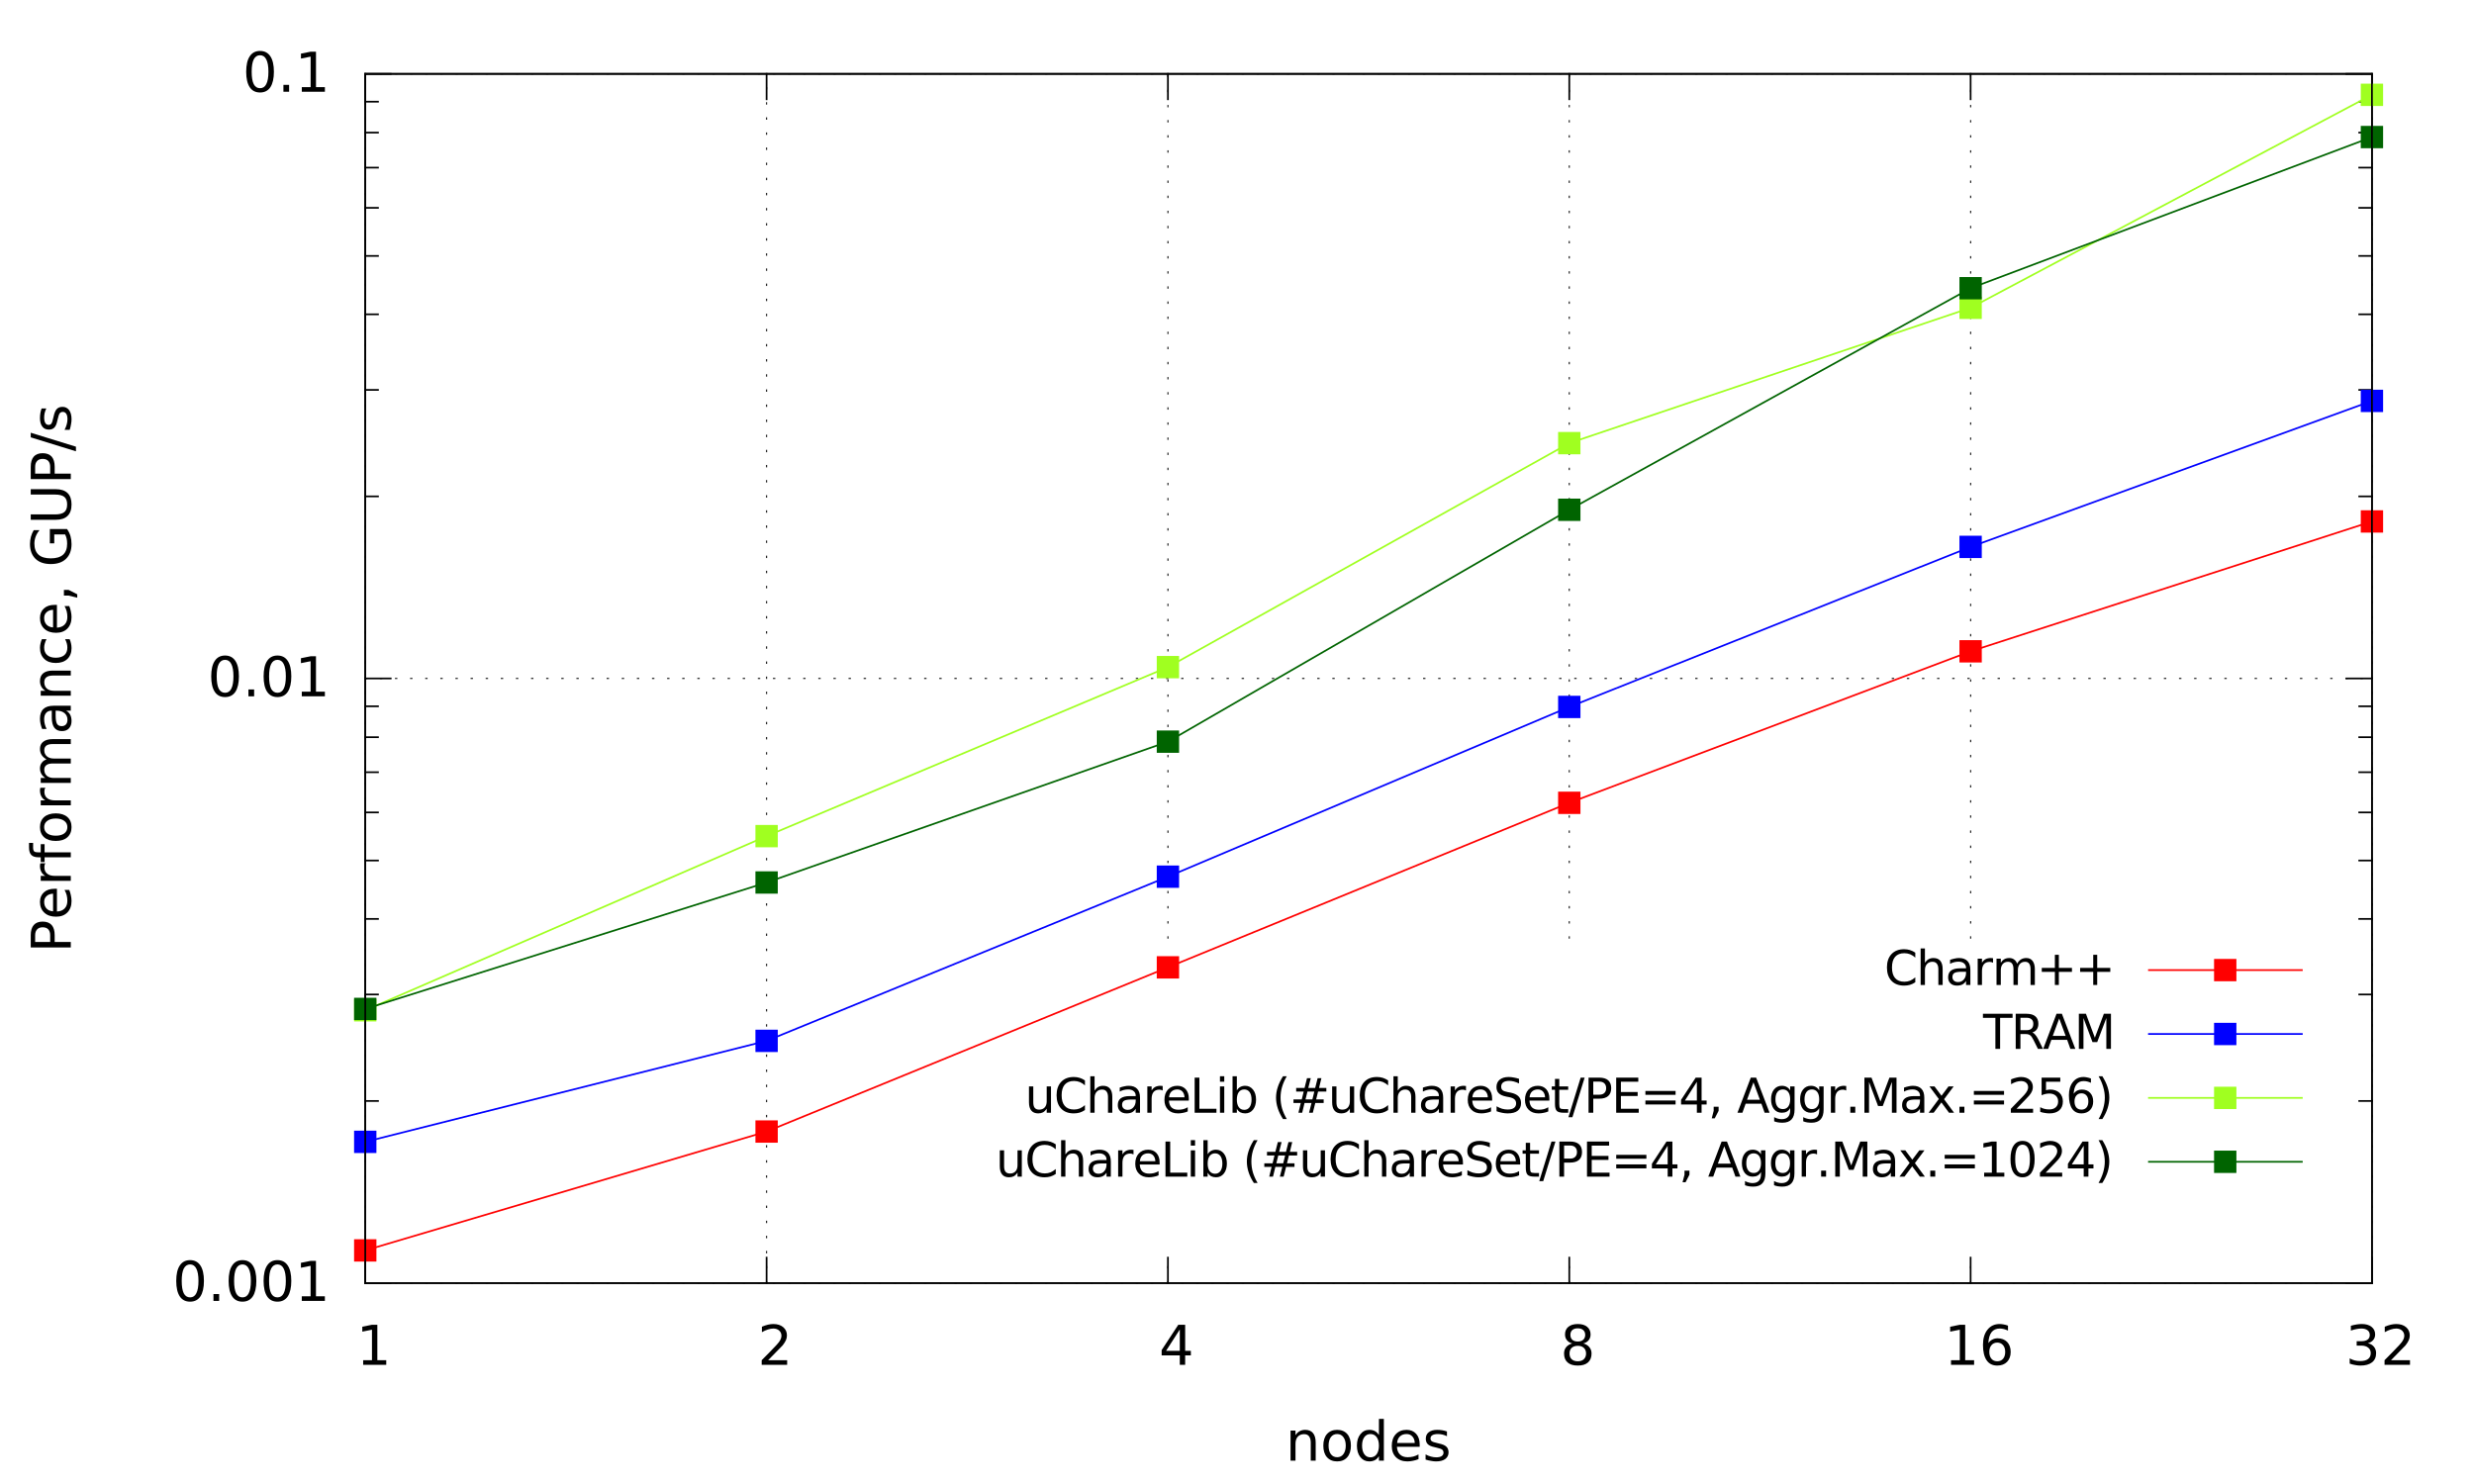 <?xml version="1.0" encoding="UTF-8"?>
<svg xmlns="http://www.w3.org/2000/svg" xmlns:xlink="http://www.w3.org/1999/xlink" width="360pt" height="216pt" viewBox="0 0 360 216" version="1.1">
<defs>
<g>
<symbol overflow="visible" id="glyph0-0">
<path style="stroke:none;" d="M 0.406 1.422 L 0.406 -5.641 L 4.406 -5.641 L 4.406 1.422 Z M 0.844 0.969 L 3.953 0.969 L 3.953 -5.188 L 0.844 -5.188 Z M 0.844 0.969 "/>
</symbol>
<symbol overflow="visible" id="glyph0-1">
<path style="stroke:none;" d=""/>
</symbol>
<symbol overflow="visible" id="glyph0-2">
<path style="stroke:none;" d="M 2.547 -5.312 C 2.141 -5.312 1.832 -5.105 1.625 -4.703 C 1.426 -4.305 1.328 -3.707 1.328 -2.906 C 1.328 -2.113 1.426 -1.512 1.625 -1.109 C 1.832 -0.711 2.141 -0.516 2.547 -0.516 C 2.949 -0.516 3.254 -0.711 3.453 -1.109 C 3.66 -1.512 3.766 -2.113 3.766 -2.906 C 3.766 -3.707 3.66 -4.305 3.453 -4.703 C 3.254 -5.105 2.949 -5.312 2.547 -5.312 Z M 2.547 -5.938 C 3.199 -5.938 3.703 -5.676 4.047 -5.156 C 4.387 -4.645 4.562 -3.895 4.562 -2.906 C 4.562 -1.926 4.387 -1.176 4.047 -0.656 C 3.703 -0.145 3.199 0.109 2.547 0.109 C 1.891 0.109 1.387 -0.145 1.047 -0.656 C 0.703 -1.176 0.531 -1.926 0.531 -2.906 C 0.531 -3.895 0.703 -4.645 1.047 -5.156 C 1.387 -5.676 1.891 -5.938 2.547 -5.938 Z M 2.547 -5.938 "/>
</symbol>
<symbol overflow="visible" id="glyph0-3">
<path style="stroke:none;" d="M 0.859 -1 L 1.688 -1 L 1.688 0 L 0.859 0 Z M 0.859 -1 "/>
</symbol>
<symbol overflow="visible" id="glyph0-4">
<path style="stroke:none;" d="M 1 -0.672 L 2.281 -0.672 L 2.281 -5.109 L 0.875 -4.828 L 0.875 -5.547 L 2.281 -5.828 L 3.062 -5.828 L 3.062 -0.672 L 4.359 -0.672 L 4.359 0 L 1 0 Z M 1 -0.672 "/>
</symbol>
<symbol overflow="visible" id="glyph0-5">
<path style="stroke:none;" d="M 1.531 -0.672 L 4.297 -0.672 L 4.297 0 L 0.594 0 L 0.594 -0.672 C 0.883 -0.973 1.289 -1.383 1.812 -1.906 C 2.332 -2.434 2.656 -2.773 2.781 -2.922 C 3.039 -3.199 3.219 -3.441 3.312 -3.641 C 3.414 -3.836 3.469 -4.031 3.469 -4.219 C 3.469 -4.527 3.355 -4.785 3.141 -4.984 C 2.922 -5.18 2.637 -5.281 2.297 -5.281 C 2.047 -5.281 1.777 -5.23 1.5 -5.141 C 1.227 -5.055 0.934 -4.926 0.625 -4.75 L 0.625 -5.547 C 0.945 -5.68 1.242 -5.781 1.516 -5.844 C 1.793 -5.902 2.051 -5.938 2.281 -5.938 C 2.883 -5.938 3.363 -5.785 3.719 -5.484 C 4.082 -5.18 4.266 -4.777 4.266 -4.281 C 4.266 -4.039 4.215 -3.809 4.125 -3.594 C 4.031 -3.375 3.867 -3.117 3.641 -2.828 C 3.566 -2.754 3.352 -2.535 3 -2.172 C 2.656 -1.816 2.164 -1.316 1.531 -0.672 Z M 1.531 -0.672 "/>
</symbol>
<symbol overflow="visible" id="glyph0-6">
<path style="stroke:none;" d="M 3.031 -5.141 L 1.031 -2.031 L 3.031 -2.031 Z M 2.812 -5.828 L 3.812 -5.828 L 3.812 -2.031 L 4.641 -2.031 L 4.641 -1.375 L 3.812 -1.375 L 3.812 0 L 3.031 0 L 3.031 -1.375 L 0.391 -1.375 L 0.391 -2.141 Z M 2.812 -5.828 "/>
</symbol>
<symbol overflow="visible" id="glyph0-7">
<path style="stroke:none;" d="M 2.547 -2.766 C 2.172 -2.766 1.871 -2.664 1.656 -2.469 C 1.445 -2.27 1.344 -1.992 1.344 -1.641 C 1.344 -1.285 1.445 -1.008 1.656 -0.812 C 1.871 -0.613 2.172 -0.516 2.547 -0.516 C 2.918 -0.516 3.211 -0.613 3.422 -0.812 C 3.637 -1.02 3.75 -1.297 3.75 -1.641 C 3.75 -1.992 3.637 -2.27 3.422 -2.469 C 3.211 -2.664 2.918 -2.766 2.547 -2.766 Z M 1.75 -3.109 C 1.414 -3.191 1.152 -3.348 0.969 -3.578 C 0.781 -3.805 0.688 -4.086 0.688 -4.422 C 0.688 -4.887 0.848 -5.258 1.172 -5.531 C 1.504 -5.801 1.961 -5.938 2.547 -5.938 C 3.129 -5.938 3.582 -5.801 3.906 -5.531 C 4.238 -5.258 4.406 -4.887 4.406 -4.422 C 4.406 -4.086 4.309 -3.805 4.125 -3.578 C 3.938 -3.348 3.676 -3.191 3.344 -3.109 C 3.715 -3.016 4.008 -2.836 4.219 -2.578 C 4.434 -2.328 4.547 -2.012 4.547 -1.641 C 4.547 -1.078 4.371 -0.645 4.031 -0.344 C 3.688 -0.039 3.191 0.109 2.547 0.109 C 1.898 0.109 1.402 -0.039 1.062 -0.344 C 0.719 -0.645 0.547 -1.078 0.547 -1.641 C 0.547 -2.012 0.648 -2.328 0.859 -2.578 C 1.074 -2.836 1.375 -3.016 1.75 -3.109 Z M 1.469 -4.359 C 1.469 -4.055 1.562 -3.816 1.75 -3.641 C 1.934 -3.473 2.203 -3.391 2.547 -3.391 C 2.879 -3.391 3.141 -3.473 3.328 -3.641 C 3.523 -3.816 3.625 -4.055 3.625 -4.359 C 3.625 -4.66 3.523 -4.895 3.328 -5.062 C 3.141 -5.227 2.879 -5.312 2.547 -5.312 C 2.203 -5.312 1.934 -5.227 1.75 -5.062 C 1.562 -4.895 1.469 -4.66 1.469 -4.359 Z M 1.469 -4.359 "/>
</symbol>
<symbol overflow="visible" id="glyph0-8">
<path style="stroke:none;" d="M 2.641 -3.234 C 2.285 -3.234 2.004 -3.105 1.797 -2.859 C 1.586 -2.617 1.484 -2.289 1.484 -1.875 C 1.484 -1.457 1.586 -1.121 1.797 -0.875 C 2.004 -0.633 2.285 -0.516 2.641 -0.516 C 2.992 -0.516 3.273 -0.633 3.484 -0.875 C 3.691 -1.121 3.797 -1.457 3.797 -1.875 C 3.797 -2.289 3.691 -2.617 3.484 -2.859 C 3.273 -3.105 2.992 -3.234 2.641 -3.234 Z M 4.203 -5.703 L 4.203 -4.984 C 4.004 -5.074 3.805 -5.148 3.609 -5.203 C 3.41 -5.254 3.211 -5.281 3.016 -5.281 C 2.492 -5.281 2.09 -5.102 1.812 -4.75 C 1.539 -4.395 1.383 -3.863 1.344 -3.156 C 1.496 -3.383 1.691 -3.555 1.922 -3.672 C 2.148 -3.793 2.406 -3.859 2.688 -3.859 C 3.27 -3.859 3.734 -3.68 4.078 -3.328 C 4.418 -2.973 4.594 -2.488 4.594 -1.875 C 4.594 -1.27 4.414 -0.785 4.062 -0.422 C 3.707 -0.066 3.23 0.109 2.641 0.109 C 1.961 0.109 1.445 -0.145 1.094 -0.656 C 0.738 -1.176 0.562 -1.926 0.562 -2.906 C 0.562 -3.832 0.781 -4.566 1.219 -5.109 C 1.652 -5.66 2.242 -5.938 2.984 -5.938 C 3.18 -5.938 3.379 -5.914 3.578 -5.875 C 3.773 -5.844 3.984 -5.785 4.203 -5.703 Z M 4.203 -5.703 "/>
</symbol>
<symbol overflow="visible" id="glyph0-9">
<path style="stroke:none;" d="M 3.25 -3.141 C 3.621 -3.066 3.914 -2.898 4.125 -2.641 C 4.34 -2.391 4.453 -2.074 4.453 -1.703 C 4.453 -1.117 4.254 -0.668 3.859 -0.359 C 3.461 -0.047 2.898 0.109 2.172 0.109 C 1.922 0.109 1.664 0.082 1.406 0.031 C 1.156 -0.008 0.887 -0.078 0.609 -0.172 L 0.609 -0.938 C 0.824 -0.812 1.066 -0.711 1.328 -0.641 C 1.586 -0.578 1.859 -0.547 2.141 -0.547 C 2.637 -0.547 3.02 -0.645 3.281 -0.844 C 3.539 -1.039 3.672 -1.328 3.672 -1.703 C 3.672 -2.043 3.543 -2.312 3.297 -2.5 C 3.055 -2.695 2.723 -2.797 2.297 -2.797 L 1.625 -2.797 L 1.625 -3.438 L 2.328 -3.438 C 2.711 -3.438 3.008 -3.516 3.219 -3.672 C 3.426 -3.824 3.531 -4.051 3.531 -4.344 C 3.531 -4.645 3.418 -4.875 3.203 -5.031 C 2.992 -5.195 2.691 -5.281 2.297 -5.281 C 2.078 -5.281 1.84 -5.254 1.594 -5.203 C 1.352 -5.16 1.082 -5.086 0.781 -4.984 L 0.781 -5.688 C 1.082 -5.77 1.363 -5.832 1.625 -5.875 C 1.883 -5.914 2.133 -5.938 2.375 -5.938 C 2.965 -5.938 3.438 -5.801 3.781 -5.531 C 4.133 -5.258 4.312 -4.887 4.312 -4.422 C 4.312 -4.098 4.215 -3.824 4.031 -3.609 C 3.852 -3.391 3.59 -3.23 3.25 -3.141 Z M 3.25 -3.141 "/>
</symbol>
<symbol overflow="visible" id="glyph0-10">
<path style="stroke:none;" d="M 4.391 -2.641 L 4.391 0 L 3.672 0 L 3.672 -2.625 C 3.672 -3.027 3.586 -3.336 3.422 -3.547 C 3.266 -3.754 3.023 -3.859 2.703 -3.859 C 2.316 -3.859 2.008 -3.73 1.781 -3.484 C 1.562 -3.234 1.453 -2.895 1.453 -2.469 L 1.453 0 L 0.734 0 L 0.734 -4.375 L 1.453 -4.375 L 1.453 -3.703 C 1.617 -3.961 1.816 -4.156 2.047 -4.281 C 2.285 -4.414 2.555 -4.484 2.859 -4.484 C 3.367 -4.484 3.75 -4.324 4 -4.016 C 4.258 -3.703 4.391 -3.242 4.391 -2.641 Z M 4.391 -2.641 "/>
</symbol>
<symbol overflow="visible" id="glyph0-11">
<path style="stroke:none;" d="M 2.453 -3.875 C 2.066 -3.875 1.758 -3.723 1.531 -3.422 C 1.312 -3.117 1.203 -2.707 1.203 -2.188 C 1.203 -1.664 1.312 -1.254 1.531 -0.953 C 1.758 -0.648 2.066 -0.5 2.453 -0.5 C 2.836 -0.5 3.141 -0.648 3.359 -0.953 C 3.586 -1.254 3.703 -1.664 3.703 -2.188 C 3.703 -2.707 3.586 -3.117 3.359 -3.422 C 3.141 -3.723 2.836 -3.875 2.453 -3.875 Z M 2.453 -4.484 C 3.074 -4.484 3.566 -4.277 3.922 -3.875 C 4.273 -3.469 4.453 -2.902 4.453 -2.188 C 4.453 -1.469 4.273 -0.902 3.922 -0.5 C 3.566 -0.094 3.074 0.109 2.453 0.109 C 1.828 0.109 1.332 -0.094 0.969 -0.5 C 0.613 -0.902 0.438 -1.469 0.438 -2.188 C 0.438 -2.902 0.613 -3.469 0.969 -3.875 C 1.332 -4.277 1.828 -4.484 2.453 -4.484 Z M 2.453 -4.484 "/>
</symbol>
<symbol overflow="visible" id="glyph0-12">
<path style="stroke:none;" d="M 3.641 -3.719 L 3.641 -6.078 L 4.359 -6.078 L 4.359 0 L 3.641 0 L 3.641 -0.656 C 3.484 -0.395 3.289 -0.199 3.062 -0.078 C 2.832 0.043 2.555 0.109 2.234 0.109 C 1.703 0.109 1.27 -0.098 0.938 -0.516 C 0.602 -0.941 0.438 -1.5 0.438 -2.188 C 0.438 -2.871 0.602 -3.426 0.938 -3.844 C 1.27 -4.27 1.703 -4.484 2.234 -4.484 C 2.555 -4.484 2.832 -4.418 3.062 -4.297 C 3.289 -4.172 3.484 -3.977 3.641 -3.719 Z M 1.188 -2.188 C 1.188 -1.656 1.297 -1.238 1.516 -0.938 C 1.73 -0.633 2.031 -0.484 2.406 -0.484 C 2.789 -0.484 3.094 -0.633 3.312 -0.938 C 3.527 -1.238 3.641 -1.656 3.641 -2.188 C 3.641 -2.715 3.527 -3.129 3.312 -3.422 C 3.094 -3.723 2.789 -3.875 2.406 -3.875 C 2.031 -3.875 1.73 -3.723 1.516 -3.422 C 1.297 -3.129 1.188 -2.715 1.188 -2.188 Z M 1.188 -2.188 "/>
</symbol>
<symbol overflow="visible" id="glyph0-13">
<path style="stroke:none;" d="M 4.5 -2.375 L 4.5 -2.016 L 1.188 -2.016 C 1.215 -1.523 1.367 -1.148 1.641 -0.891 C 1.91 -0.629 2.281 -0.5 2.75 -0.5 C 3.027 -0.5 3.301 -0.531 3.562 -0.594 C 3.82 -0.664 4.078 -0.77 4.328 -0.906 L 4.328 -0.219 C 4.066 -0.113 3.801 -0.035 3.531 0.016 C 3.258 0.074 2.988 0.109 2.719 0.109 C 2.02 0.109 1.461 -0.094 1.047 -0.5 C 0.641 -0.902 0.438 -1.453 0.438 -2.141 C 0.438 -2.855 0.629 -3.426 1.016 -3.844 C 1.41 -4.27 1.938 -4.484 2.594 -4.484 C 3.176 -4.484 3.641 -4.289 3.984 -3.906 C 4.324 -3.531 4.5 -3.02 4.5 -2.375 Z M 3.781 -2.578 C 3.77 -2.973 3.652 -3.285 3.438 -3.516 C 3.227 -3.754 2.945 -3.875 2.594 -3.875 C 2.195 -3.875 1.871 -3.758 1.625 -3.531 C 1.383 -3.301 1.246 -2.98 1.219 -2.578 Z M 3.781 -2.578 "/>
</symbol>
<symbol overflow="visible" id="glyph0-14">
<path style="stroke:none;" d="M 3.547 -4.25 L 3.547 -3.562 C 3.336 -3.664 3.121 -3.742 2.906 -3.797 C 2.688 -3.848 2.461 -3.875 2.234 -3.875 C 1.879 -3.875 1.605 -3.816 1.422 -3.703 C 1.242 -3.598 1.156 -3.434 1.156 -3.219 C 1.156 -3.051 1.219 -2.918 1.344 -2.828 C 1.477 -2.734 1.738 -2.645 2.125 -2.562 L 2.375 -2.5 C 2.883 -2.395 3.242 -2.242 3.453 -2.047 C 3.668 -1.848 3.781 -1.566 3.781 -1.203 C 3.781 -0.797 3.617 -0.473 3.297 -0.234 C 2.973 -0.004 2.527 0.109 1.969 0.109 C 1.738 0.109 1.492 0.082 1.234 0.031 C 0.984 -0.008 0.715 -0.07 0.438 -0.156 L 0.438 -0.906 C 0.695 -0.77 0.957 -0.664 1.219 -0.594 C 1.477 -0.52 1.734 -0.484 1.984 -0.484 C 2.324 -0.484 2.586 -0.539 2.766 -0.656 C 2.949 -0.777 3.047 -0.945 3.047 -1.156 C 3.047 -1.352 2.977 -1.504 2.844 -1.609 C 2.707 -1.711 2.418 -1.812 1.984 -1.906 L 1.734 -1.969 C 1.285 -2.059 0.961 -2.203 0.766 -2.391 C 0.566 -2.586 0.469 -2.852 0.469 -3.188 C 0.469 -3.602 0.613 -3.922 0.906 -4.141 C 1.195 -4.367 1.609 -4.484 2.141 -4.484 C 2.41 -4.484 2.66 -4.461 2.891 -4.422 C 3.129 -4.379 3.348 -4.32 3.547 -4.25 Z M 3.547 -4.25 "/>
</symbol>
<symbol overflow="visible" id="glyph1-0">
<path style="stroke:none;" d="M 1.422 -0.406 L -5.641 -0.406 L -5.641 -4.406 L 1.422 -4.406 Z M 0.969 -0.844 L 0.969 -3.953 L -5.188 -3.953 L -5.188 -0.844 Z M 0.969 -0.844 "/>
</symbol>
<symbol overflow="visible" id="glyph1-1">
<path style="stroke:none;" d="M -5.188 -1.578 L -3 -1.578 L -3 -2.562 C -3 -2.934 -3.094 -3.223 -3.281 -3.422 C -3.465 -3.617 -3.738 -3.719 -4.094 -3.719 C -4.434 -3.719 -4.703 -3.617 -4.891 -3.422 C -5.086 -3.223 -5.188 -2.934 -5.188 -2.562 Z M -5.828 -0.781 L -5.828 -2.562 C -5.828 -3.215 -5.68 -3.711 -5.391 -4.047 C -5.098 -4.379 -4.664 -4.547 -4.094 -4.547 C -3.52 -4.547 -3.082 -4.379 -2.781 -4.047 C -2.488 -3.711 -2.344 -3.215 -2.344 -2.562 L -2.344 -1.578 L 0 -1.578 L 0 -0.781 Z M -5.828 -0.781 "/>
</symbol>
<symbol overflow="visible" id="glyph1-2">
<path style="stroke:none;" d="M -2.375 -4.5 L -2.016 -4.5 L -2.016 -1.188 C -1.523 -1.215 -1.148 -1.367 -0.891 -1.641 C -0.629 -1.91 -0.5 -2.281 -0.5 -2.75 C -0.5 -3.027 -0.531 -3.301 -0.594 -3.562 C -0.664 -3.82 -0.77 -4.078 -0.906 -4.328 L -0.219 -4.328 C -0.113 -4.066 -0.035 -3.801 0.016 -3.531 C 0.074 -3.258 0.109 -2.988 0.109 -2.719 C 0.109 -2.02 -0.094 -1.461 -0.5 -1.047 C -0.902 -0.641 -1.453 -0.438 -2.141 -0.438 C -2.855 -0.438 -3.426 -0.629 -3.844 -1.016 C -4.27 -1.41 -4.484 -1.938 -4.484 -2.594 C -4.484 -3.176 -4.289 -3.641 -3.906 -3.984 C -3.531 -4.324 -3.02 -4.5 -2.375 -4.5 Z M -2.578 -3.781 C -2.973 -3.77 -3.285 -3.652 -3.516 -3.438 C -3.754 -3.227 -3.875 -2.945 -3.875 -2.594 C -3.875 -2.195 -3.758 -1.871 -3.531 -1.625 C -3.301 -1.383 -2.98 -1.246 -2.578 -1.219 Z M -2.578 -3.781 "/>
</symbol>
<symbol overflow="visible" id="glyph1-3">
<path style="stroke:none;" d="M -3.703 -3.297 C -3.754 -3.211 -3.789 -3.121 -3.812 -3.031 C -3.832 -2.938 -3.844 -2.832 -3.844 -2.719 C -3.844 -2.312 -3.707 -1.996 -3.438 -1.781 C -3.176 -1.562 -2.801 -1.453 -2.312 -1.453 L 0 -1.453 L 0 -0.734 L -4.375 -0.734 L -4.375 -1.453 L -3.703 -1.453 C -3.961 -1.598 -4.156 -1.789 -4.281 -2.031 C -4.414 -2.277 -4.484 -2.578 -4.484 -2.922 C -4.484 -2.973 -4.477 -3.023 -4.469 -3.078 C -4.469 -3.137 -4.457 -3.207 -4.438 -3.281 Z M -3.703 -3.297 "/>
</symbol>
<symbol overflow="visible" id="glyph1-4">
<path style="stroke:none;" d="M -6.078 -2.969 L -5.484 -2.969 L -5.484 -2.281 C -5.484 -2.02 -5.43 -1.836 -5.328 -1.734 C -5.223 -1.641 -5.035 -1.594 -4.766 -1.594 L -4.375 -1.594 L -4.375 -2.781 L -3.812 -2.781 L -3.812 -1.594 L 0 -1.594 L 0 -0.875 L -3.812 -0.875 L -3.812 -0.188 L -4.375 -0.188 L -4.375 -0.875 L -4.688 -0.875 C -5.164 -0.875 -5.516 -0.984 -5.734 -1.203 C -5.961 -1.43 -6.078 -1.797 -6.078 -2.297 Z M -6.078 -2.969 "/>
</symbol>
<symbol overflow="visible" id="glyph1-5">
<path style="stroke:none;" d="M -3.875 -2.453 C -3.875 -2.066 -3.723 -1.758 -3.422 -1.531 C -3.117 -1.312 -2.707 -1.203 -2.188 -1.203 C -1.664 -1.203 -1.254 -1.312 -0.953 -1.531 C -0.648 -1.758 -0.5 -2.066 -0.5 -2.453 C -0.5 -2.836 -0.648 -3.141 -0.953 -3.359 C -1.254 -3.586 -1.664 -3.703 -2.188 -3.703 C -2.707 -3.703 -3.117 -3.586 -3.422 -3.359 C -3.723 -3.141 -3.875 -2.836 -3.875 -2.453 Z M -4.484 -2.453 C -4.484 -3.074 -4.277 -3.566 -3.875 -3.922 C -3.469 -4.273 -2.902 -4.453 -2.188 -4.453 C -1.469 -4.453 -0.902 -4.273 -0.5 -3.922 C -0.094 -3.566 0.109 -3.074 0.109 -2.453 C 0.109 -1.828 -0.094 -1.332 -0.5 -0.969 C -0.902 -0.613 -1.469 -0.438 -2.188 -0.438 C -2.902 -0.438 -3.469 -0.613 -3.875 -0.969 C -4.277 -1.332 -4.484 -1.828 -4.484 -2.453 Z M -4.484 -2.453 "/>
</symbol>
<symbol overflow="visible" id="glyph1-6">
<path style="stroke:none;" d="M -3.531 -4.156 C -3.852 -4.34 -4.094 -4.562 -4.25 -4.812 C -4.402 -5.059 -4.484 -5.352 -4.484 -5.688 C -4.484 -6.145 -4.32 -6.492 -4 -6.734 C -3.688 -6.98 -3.23 -7.109 -2.641 -7.109 L 0 -7.109 L 0 -6.391 L -2.625 -6.391 C -3.039 -6.391 -3.348 -6.316 -3.547 -6.172 C -3.754 -6.023 -3.859 -5.793 -3.859 -5.484 C -3.859 -5.117 -3.73 -4.824 -3.484 -4.609 C -3.234 -4.391 -2.895 -4.281 -2.469 -4.281 L 0 -4.281 L 0 -3.562 L -2.625 -3.562 C -3.039 -3.562 -3.348 -3.48 -3.547 -3.328 C -3.754 -3.18 -3.859 -2.957 -3.859 -2.656 C -3.859 -2.281 -3.73 -1.98 -3.484 -1.766 C -3.234 -1.555 -2.895 -1.453 -2.469 -1.453 L 0 -1.453 L 0 -0.734 L -4.375 -0.734 L -4.375 -1.453 L -3.703 -1.453 C -3.961 -1.617 -4.156 -1.816 -4.281 -2.047 C -4.414 -2.273 -4.484 -2.547 -4.484 -2.859 C -4.484 -3.168 -4.398 -3.438 -4.234 -3.656 C -4.078 -3.883 -3.84 -4.051 -3.531 -4.156 Z M -3.531 -4.156 "/>
</symbol>
<symbol overflow="visible" id="glyph1-7">
<path style="stroke:none;" d="M -2.203 -2.75 C -2.203 -2.164 -2.133 -1.758 -2 -1.531 C -1.863 -1.312 -1.637 -1.203 -1.328 -1.203 C -1.066 -1.203 -0.855 -1.285 -0.703 -1.453 C -0.555 -1.617 -0.484 -1.848 -0.484 -2.141 C -0.484 -2.535 -0.625 -2.852 -0.906 -3.094 C -1.195 -3.332 -1.578 -3.453 -2.047 -3.453 L -2.203 -3.453 Z M -2.5 -4.172 L 0 -4.172 L 0 -3.453 L -0.672 -3.453 C -0.398 -3.297 -0.199 -3.09 -0.078 -2.844 C 0.043 -2.602 0.109 -2.305 0.109 -1.953 C 0.109 -1.504 -0.016 -1.145 -0.266 -0.875 C -0.512 -0.613 -0.852 -0.484 -1.281 -0.484 C -1.77 -0.484 -2.141 -0.645 -2.391 -0.969 C -2.637 -1.301 -2.766 -1.797 -2.766 -2.453 L -2.766 -3.453 L -2.828 -3.453 C -3.16 -3.453 -3.414 -3.34 -3.594 -3.125 C -3.777 -2.914 -3.875 -2.613 -3.875 -2.219 C -3.875 -1.969 -3.84 -1.723 -3.781 -1.484 C -3.719 -1.242 -3.629 -1.012 -3.516 -0.797 L -4.172 -0.797 C -4.273 -1.066 -4.352 -1.32 -4.406 -1.562 C -4.457 -1.809 -4.484 -2.055 -4.484 -2.297 C -4.484 -2.918 -4.316 -3.391 -3.984 -3.703 C -3.66 -4.012 -3.164 -4.172 -2.5 -4.172 Z M -2.5 -4.172 "/>
</symbol>
<symbol overflow="visible" id="glyph1-8">
<path style="stroke:none;" d="M -2.641 -4.391 L 0 -4.391 L 0 -3.672 L -2.625 -3.672 C -3.027 -3.672 -3.336 -3.586 -3.547 -3.422 C -3.754 -3.266 -3.859 -3.023 -3.859 -2.703 C -3.859 -2.316 -3.73 -2.008 -3.484 -1.781 C -3.234 -1.562 -2.895 -1.453 -2.469 -1.453 L 0 -1.453 L 0 -0.734 L -4.375 -0.734 L -4.375 -1.453 L -3.703 -1.453 C -3.961 -1.617 -4.156 -1.816 -4.281 -2.047 C -4.414 -2.285 -4.484 -2.555 -4.484 -2.859 C -4.484 -3.367 -4.324 -3.75 -4.016 -4 C -3.703 -4.258 -3.242 -4.391 -2.641 -4.391 Z M -2.641 -4.391 "/>
</symbol>
<symbol overflow="visible" id="glyph1-9">
<path style="stroke:none;" d="M -4.203 -3.906 L -3.531 -3.906 C -3.645 -3.695 -3.727 -3.488 -3.781 -3.281 C -3.84 -3.082 -3.875 -2.879 -3.875 -2.672 C -3.875 -2.203 -3.723 -1.836 -3.422 -1.578 C -3.129 -1.328 -2.715 -1.203 -2.188 -1.203 C -1.656 -1.203 -1.238 -1.328 -0.938 -1.578 C -0.645 -1.836 -0.5 -2.203 -0.5 -2.672 C -0.5 -2.879 -0.523 -3.082 -0.578 -3.281 C -0.637 -3.488 -0.723 -3.695 -0.828 -3.906 L -0.172 -3.906 C -0.078 -3.707 -0.008 -3.496 0.031 -3.281 C 0.082 -3.062 0.109 -2.832 0.109 -2.594 C 0.109 -1.938 -0.094 -1.41 -0.5 -1.016 C -0.914 -0.629 -1.477 -0.438 -2.188 -0.438 C -2.895 -0.438 -3.453 -0.633 -3.859 -1.031 C -4.273 -1.426 -4.484 -1.961 -4.484 -2.641 C -4.484 -2.855 -4.457 -3.07 -4.406 -3.281 C -4.363 -3.496 -4.293 -3.707 -4.203 -3.906 Z M -4.203 -3.906 "/>
</symbol>
<symbol overflow="visible" id="glyph1-10">
<path style="stroke:none;" d="M -1 -0.938 L -1 -1.766 L -0.328 -1.766 L 0.938 -1.125 L 0.938 -0.625 L -0.328 -0.938 Z M -1 -0.938 "/>
</symbol>
<symbol overflow="visible" id="glyph1-11">
<path style="stroke:none;" d=""/>
</symbol>
<symbol overflow="visible" id="glyph1-12">
<path style="stroke:none;" d="M -0.828 -4.766 L -2.406 -4.766 L -2.406 -3.469 L -3.047 -3.469 L -3.047 -5.547 L -0.547 -5.547 C -0.328 -5.242 -0.16 -4.902 -0.047 -4.531 C 0.055 -4.164 0.109 -3.773 0.109 -3.359 C 0.109 -2.453 -0.156 -1.738 -0.688 -1.219 C -1.215 -0.707 -1.957 -0.453 -2.906 -0.453 C -3.863 -0.453 -4.609 -0.707 -5.141 -1.219 C -5.668 -1.738 -5.938 -2.453 -5.938 -3.359 C -5.938 -3.742 -5.887 -4.102 -5.797 -4.438 C -5.703 -4.777 -5.566 -5.098 -5.391 -5.391 L -4.547 -5.391 C -4.793 -5.098 -4.984 -4.785 -5.109 -4.453 C -5.23 -4.129 -5.297 -3.785 -5.297 -3.422 C -5.297 -2.711 -5.09 -2.176 -4.688 -1.812 C -4.289 -1.457 -3.695 -1.281 -2.906 -1.281 C -2.125 -1.281 -1.527 -1.457 -1.125 -1.812 C -0.727 -2.176 -0.531 -2.711 -0.531 -3.422 C -0.531 -3.699 -0.555 -3.953 -0.609 -4.172 C -0.66 -4.387 -0.734 -4.586 -0.828 -4.766 Z M -0.828 -4.766 "/>
</symbol>
<symbol overflow="visible" id="glyph1-13">
<path style="stroke:none;" d="M -5.828 -0.703 L -5.828 -1.484 L -2.297 -1.484 C -1.672 -1.484 -1.215 -1.598 -0.938 -1.828 C -0.664 -2.055 -0.531 -2.426 -0.531 -2.938 C -0.531 -3.434 -0.664 -3.801 -0.938 -4.031 C -1.215 -4.258 -1.672 -4.375 -2.297 -4.375 L -5.828 -4.375 L -5.828 -5.156 L -2.188 -5.156 C -1.426 -5.156 -0.852 -4.965 -0.469 -4.594 C -0.082 -4.219 0.109 -3.664 0.109 -2.938 C 0.109 -2.195 -0.082 -1.637 -0.469 -1.266 C -0.852 -0.891 -1.426 -0.703 -2.188 -0.703 Z M -5.828 -0.703 "/>
</symbol>
<symbol overflow="visible" id="glyph1-14">
<path style="stroke:none;" d="M -5.828 -2.031 L -5.828 -2.703 L 0.75 -0.672 L 0.75 0 Z M -5.828 -2.031 "/>
</symbol>
<symbol overflow="visible" id="glyph1-15">
<path style="stroke:none;" d="M -4.25 -3.547 L -3.562 -3.547 C -3.664 -3.336 -3.742 -3.121 -3.797 -2.906 C -3.848 -2.688 -3.875 -2.461 -3.875 -2.234 C -3.875 -1.879 -3.816 -1.605 -3.703 -1.422 C -3.598 -1.242 -3.434 -1.156 -3.219 -1.156 C -3.051 -1.156 -2.918 -1.219 -2.828 -1.344 C -2.734 -1.477 -2.645 -1.738 -2.562 -2.125 L -2.5 -2.375 C -2.395 -2.883 -2.242 -3.242 -2.047 -3.453 C -1.848 -3.668 -1.566 -3.781 -1.203 -3.781 C -0.797 -3.781 -0.473 -3.617 -0.234 -3.297 C -0.004 -2.973 0.109 -2.527 0.109 -1.969 C 0.109 -1.738 0.082 -1.492 0.031 -1.234 C -0.008 -0.984 -0.07 -0.715 -0.156 -0.438 L -0.906 -0.438 C -0.77 -0.695 -0.664 -0.957 -0.594 -1.219 C -0.52 -1.477 -0.484 -1.734 -0.484 -1.984 C -0.484 -2.324 -0.539 -2.586 -0.656 -2.766 C -0.777 -2.949 -0.945 -3.047 -1.156 -3.047 C -1.352 -3.047 -1.504 -2.977 -1.609 -2.844 C -1.711 -2.707 -1.812 -2.418 -1.906 -1.984 L -1.969 -1.734 C -2.059 -1.285 -2.203 -0.961 -2.391 -0.766 C -2.586 -0.566 -2.852 -0.469 -3.188 -0.469 C -3.602 -0.469 -3.922 -0.613 -4.141 -0.906 C -4.367 -1.195 -4.484 -1.609 -4.484 -2.141 C -4.484 -2.41 -4.461 -2.66 -4.422 -2.891 C -4.379 -3.129 -4.32 -3.348 -4.25 -3.547 Z M -4.25 -3.547 "/>
</symbol>
<symbol overflow="visible" id="glyph2-0">
<path style="stroke:none;" d="M 0.344 1.234 L 0.344 -4.938 L 3.844 -4.938 L 3.844 1.234 Z M 0.734 0.844 L 3.453 0.844 L 3.453 -4.547 L 0.734 -4.547 Z M 0.734 0.844 "/>
</symbol>
<symbol overflow="visible" id="glyph2-1">
<path style="stroke:none;" d="M 4.516 -4.703 L 4.516 -3.984 C 4.273 -4.199 4.023 -4.363 3.766 -4.469 C 3.504 -4.57 3.223 -4.625 2.922 -4.625 C 2.336 -4.625 1.887 -4.445 1.578 -4.094 C 1.273 -3.738 1.125 -3.223 1.125 -2.547 C 1.125 -1.867 1.273 -1.352 1.578 -1 C 1.887 -0.645 2.336 -0.469 2.922 -0.469 C 3.223 -0.469 3.504 -0.52 3.766 -0.625 C 4.023 -0.738 4.273 -0.898 4.516 -1.109 L 4.516 -0.391 C 4.266 -0.223 4.004 -0.098 3.734 -0.016 C 3.473 0.055 3.191 0.094 2.891 0.094 C 2.109 0.094 1.492 -0.141 1.047 -0.609 C 0.609 -1.074 0.391 -1.723 0.391 -2.547 C 0.391 -3.367 0.609 -4.016 1.047 -4.484 C 1.492 -4.961 2.109 -5.203 2.891 -5.203 C 3.191 -5.203 3.477 -5.16 3.75 -5.078 C 4.02 -4.992 4.273 -4.867 4.516 -4.703 Z M 4.516 -4.703 "/>
</symbol>
<symbol overflow="visible" id="glyph2-2">
<path style="stroke:none;" d="M 3.844 -2.312 L 3.844 0 L 3.219 0 L 3.219 -2.297 C 3.219 -2.648 3.145 -2.914 3 -3.094 C 2.863 -3.277 2.648 -3.375 2.359 -3.375 C 2.023 -3.375 1.758 -3.262 1.562 -3.047 C 1.363 -2.828 1.266 -2.527 1.266 -2.156 L 1.266 0 L 0.641 0 L 0.641 -5.312 L 1.266 -5.312 L 1.266 -3.234 C 1.418 -3.461 1.598 -3.633 1.797 -3.75 C 2.004 -3.863 2.238 -3.922 2.5 -3.922 C 2.945 -3.922 3.281 -3.785 3.5 -3.516 C 3.727 -3.242 3.844 -2.84 3.844 -2.312 Z M 3.844 -2.312 "/>
</symbol>
<symbol overflow="visible" id="glyph2-3">
<path style="stroke:none;" d="M 2.406 -1.922 C 1.895 -1.922 1.539 -1.863 1.344 -1.75 C 1.145 -1.633 1.047 -1.434 1.047 -1.156 C 1.047 -0.938 1.117 -0.758 1.266 -0.625 C 1.41 -0.488 1.613 -0.422 1.875 -0.422 C 2.215 -0.422 2.492 -0.547 2.703 -0.797 C 2.918 -1.043 3.031 -1.375 3.031 -1.781 L 3.031 -1.922 Z M 3.656 -2.188 L 3.656 0 L 3.031 0 L 3.031 -0.578 C 2.883 -0.348 2.699 -0.176 2.484 -0.062 C 2.273 0.039 2.012 0.094 1.703 0.094 C 1.305 0.094 0.992 -0.016 0.766 -0.234 C 0.535 -0.449 0.422 -0.742 0.422 -1.109 C 0.422 -1.543 0.562 -1.875 0.844 -2.094 C 1.133 -2.309 1.566 -2.422 2.141 -2.422 L 3.031 -2.422 L 3.031 -2.484 C 3.031 -2.762 2.93 -2.984 2.734 -3.141 C 2.547 -3.305 2.277 -3.391 1.938 -3.391 C 1.719 -3.391 1.504 -3.363 1.297 -3.312 C 1.086 -3.258 0.887 -3.18 0.703 -3.078 L 0.703 -3.656 C 0.93 -3.738 1.156 -3.801 1.375 -3.844 C 1.59 -3.895 1.801 -3.922 2 -3.922 C 2.551 -3.922 2.961 -3.773 3.234 -3.484 C 3.512 -3.203 3.656 -2.77 3.656 -2.188 Z M 3.656 -2.188 "/>
</symbol>
<symbol overflow="visible" id="glyph2-4">
<path style="stroke:none;" d="M 2.875 -3.234 C 2.801 -3.273 2.723 -3.305 2.641 -3.328 C 2.555 -3.348 2.465 -3.359 2.375 -3.359 C 2.02 -3.359 1.742 -3.242 1.547 -3.016 C 1.359 -2.785 1.266 -2.449 1.266 -2.016 L 1.266 0 L 0.641 0 L 0.641 -3.828 L 1.266 -3.828 L 1.266 -3.234 C 1.398 -3.461 1.57 -3.633 1.781 -3.75 C 1.996 -3.863 2.258 -3.922 2.562 -3.922 C 2.602 -3.922 2.648 -3.914 2.703 -3.906 C 2.754 -3.906 2.812 -3.898 2.875 -3.891 Z M 2.875 -3.234 "/>
</symbol>
<symbol overflow="visible" id="glyph2-5">
<path style="stroke:none;" d="M 3.641 -3.094 C 3.793 -3.371 3.984 -3.582 4.203 -3.719 C 4.418 -3.852 4.68 -3.922 4.984 -3.922 C 5.379 -3.922 5.68 -3.777 5.891 -3.5 C 6.105 -3.219 6.219 -2.82 6.219 -2.312 L 6.219 0 L 5.594 0 L 5.594 -2.297 C 5.594 -2.66 5.523 -2.93 5.391 -3.109 C 5.266 -3.285 5.066 -3.375 4.797 -3.375 C 4.473 -3.375 4.215 -3.262 4.031 -3.047 C 3.844 -2.828 3.75 -2.527 3.75 -2.156 L 3.75 0 L 3.109 0 L 3.109 -2.297 C 3.109 -2.66 3.039 -2.93 2.906 -3.109 C 2.781 -3.285 2.582 -3.375 2.312 -3.375 C 1.988 -3.375 1.73 -3.262 1.547 -3.047 C 1.359 -2.828 1.266 -2.527 1.266 -2.156 L 1.266 0 L 0.641 0 L 0.641 -3.828 L 1.266 -3.828 L 1.266 -3.234 C 1.41 -3.461 1.582 -3.633 1.781 -3.75 C 1.977 -3.863 2.219 -3.922 2.5 -3.922 C 2.777 -3.922 3.016 -3.848 3.203 -3.703 C 3.398 -3.566 3.547 -3.363 3.641 -3.094 Z M 3.641 -3.094 "/>
</symbol>
<symbol overflow="visible" id="glyph2-6">
<path style="stroke:none;" d="M 3.219 -4.391 L 3.219 -2.484 L 5.125 -2.484 L 5.125 -1.906 L 3.219 -1.906 L 3.219 0 L 2.641 0 L 2.641 -1.906 L 0.734 -1.906 L 0.734 -2.484 L 2.641 -2.484 L 2.641 -4.391 Z M 3.219 -4.391 "/>
</symbol>
<symbol overflow="visible" id="glyph2-7">
<path style="stroke:none;" d="M -0.016 -5.109 L 4.297 -5.109 L 4.297 -4.516 L 2.484 -4.516 L 2.484 0 L 1.797 0 L 1.797 -4.516 L -0.016 -4.516 Z M -0.016 -5.109 "/>
</symbol>
<symbol overflow="visible" id="glyph2-8">
<path style="stroke:none;" d="M 3.109 -2.391 C 3.254 -2.336 3.395 -2.227 3.531 -2.062 C 3.676 -1.906 3.82 -1.68 3.969 -1.391 L 4.656 0 L 3.922 0 L 3.266 -1.312 C 3.098 -1.652 2.934 -1.879 2.781 -1.984 C 2.625 -2.098 2.402 -2.156 2.125 -2.156 L 1.375 -2.156 L 1.375 0 L 0.688 0 L 0.688 -5.109 L 2.25 -5.109 C 2.832 -5.109 3.266 -4.98 3.547 -4.734 C 3.836 -4.492 3.984 -4.129 3.984 -3.641 C 3.984 -3.316 3.902 -3.043 3.75 -2.828 C 3.602 -2.617 3.387 -2.473 3.109 -2.391 Z M 1.375 -4.531 L 1.375 -2.719 L 2.25 -2.719 C 2.582 -2.719 2.832 -2.797 3 -2.953 C 3.164 -3.105 3.25 -3.336 3.25 -3.641 C 3.25 -3.93 3.164 -4.148 3 -4.297 C 2.832 -4.449 2.582 -4.531 2.25 -4.531 Z M 1.375 -4.531 "/>
</symbol>
<symbol overflow="visible" id="glyph2-9">
<path style="stroke:none;" d="M 2.391 -4.422 L 1.453 -1.891 L 3.328 -1.891 Z M 2 -5.109 L 2.781 -5.109 L 4.734 0 L 4.016 0 L 3.547 -1.312 L 1.25 -1.312 L 0.781 0 L 0.062 0 Z M 2 -5.109 "/>
</symbol>
<symbol overflow="visible" id="glyph2-10">
<path style="stroke:none;" d="M 0.688 -5.109 L 1.719 -5.109 L 3.016 -1.625 L 4.328 -5.109 L 5.359 -5.109 L 5.359 0 L 4.688 0 L 4.688 -4.484 L 3.359 -0.984 L 2.672 -0.984 L 1.359 -4.484 L 1.359 0 L 0.688 0 Z M 0.688 -5.109 "/>
</symbol>
<symbol overflow="visible" id="glyph2-11">
<path style="stroke:none;" d="M 0.594 -1.516 L 0.594 -3.828 L 1.219 -3.828 L 1.219 -1.531 C 1.219 -1.164 1.285 -0.895 1.422 -0.719 C 1.566 -0.539 1.785 -0.453 2.078 -0.453 C 2.41 -0.453 2.676 -0.555 2.875 -0.766 C 3.07 -0.98 3.172 -1.281 3.172 -1.656 L 3.172 -3.828 L 3.797 -3.828 L 3.797 0 L 3.172 0 L 3.172 -0.594 C 3.016 -0.352 2.836 -0.176 2.641 -0.062 C 2.441 0.039 2.207 0.094 1.938 0.094 C 1.5 0.094 1.164 -0.039 0.938 -0.312 C 0.707 -0.582 0.594 -0.984 0.594 -1.516 Z M 2.172 -3.922 Z M 2.172 -3.922 "/>
</symbol>
<symbol overflow="visible" id="glyph2-12">
<path style="stroke:none;" d="M 3.938 -2.078 L 3.938 -1.766 L 1.047 -1.766 C 1.066 -1.328 1.191 -0.992 1.422 -0.766 C 1.66 -0.547 1.988 -0.438 2.406 -0.438 C 2.645 -0.438 2.879 -0.461 3.109 -0.516 C 3.336 -0.574 3.562 -0.672 3.781 -0.797 L 3.781 -0.188 C 3.562 -0.094 3.332 -0.023 3.094 0.016 C 2.852 0.066 2.613 0.094 2.375 0.094 C 1.758 0.094 1.273 -0.082 0.922 -0.438 C 0.566 -0.789 0.391 -1.27 0.391 -1.875 C 0.391 -2.496 0.555 -2.992 0.891 -3.359 C 1.23 -3.73 1.691 -3.922 2.266 -3.922 C 2.773 -3.922 3.18 -3.754 3.484 -3.422 C 3.785 -3.086 3.938 -2.637 3.938 -2.078 Z M 3.312 -2.25 C 3.301 -2.59 3.199 -2.867 3.016 -3.078 C 2.828 -3.285 2.574 -3.391 2.266 -3.391 C 1.922 -3.391 1.637 -3.289 1.422 -3.094 C 1.211 -2.895 1.09 -2.613 1.062 -2.25 Z M 3.312 -2.25 "/>
</symbol>
<symbol overflow="visible" id="glyph2-13">
<path style="stroke:none;" d="M 0.688 -5.109 L 1.375 -5.109 L 1.375 -0.578 L 3.859 -0.578 L 3.859 0 L 0.688 0 Z M 0.688 -5.109 "/>
</symbol>
<symbol overflow="visible" id="glyph2-14">
<path style="stroke:none;" d="M 0.656 -3.828 L 1.281 -3.828 L 1.281 0 L 0.656 0 Z M 0.656 -5.312 L 1.281 -5.312 L 1.281 -4.516 L 0.656 -4.516 Z M 0.656 -5.312 "/>
</symbol>
<symbol overflow="visible" id="glyph2-15">
<path style="stroke:none;" d="M 3.406 -1.906 C 3.406 -2.371 3.309 -2.738 3.125 -3 C 2.938 -3.258 2.676 -3.391 2.344 -3.391 C 2.008 -3.391 1.742 -3.258 1.547 -3 C 1.359 -2.738 1.266 -2.371 1.266 -1.906 C 1.266 -1.445 1.359 -1.082 1.547 -0.812 C 1.742 -0.551 2.008 -0.422 2.344 -0.422 C 2.676 -0.422 2.938 -0.551 3.125 -0.812 C 3.309 -1.082 3.406 -1.445 3.406 -1.906 Z M 1.266 -3.25 C 1.398 -3.477 1.566 -3.645 1.766 -3.75 C 1.973 -3.863 2.211 -3.922 2.484 -3.922 C 2.949 -3.922 3.332 -3.73 3.625 -3.359 C 3.914 -2.992 4.062 -2.508 4.062 -1.906 C 4.062 -1.312 3.914 -0.824 3.625 -0.453 C 3.332 -0.086 2.949 0.094 2.484 0.094 C 2.211 0.094 1.973 0.039 1.766 -0.062 C 1.566 -0.176 1.398 -0.348 1.266 -0.578 L 1.266 0 L 0.641 0 L 0.641 -5.312 L 1.266 -5.312 Z M 1.266 -3.25 "/>
</symbol>
<symbol overflow="visible" id="glyph2-16">
<path style="stroke:none;" d=""/>
</symbol>
<symbol overflow="visible" id="glyph2-17">
<path style="stroke:none;" d="M 2.172 -5.312 C 1.867 -4.789 1.637 -4.27 1.484 -3.75 C 1.336 -3.238 1.266 -2.723 1.266 -2.203 C 1.266 -1.672 1.336 -1.145 1.484 -0.625 C 1.637 -0.113 1.867 0.398 2.172 0.922 L 1.625 0.922 C 1.281 0.391 1.023 -0.133 0.859 -0.656 C 0.691 -1.176 0.609 -1.691 0.609 -2.203 C 0.609 -2.699 0.691 -3.207 0.859 -3.719 C 1.023 -4.238 1.281 -4.77 1.625 -5.312 Z M 2.172 -5.312 "/>
</symbol>
<symbol overflow="visible" id="glyph2-18">
<path style="stroke:none;" d="M 3.578 -3.078 L 2.578 -3.078 L 2.297 -1.938 L 3.297 -1.938 Z M 3.062 -5.031 L 2.703 -3.609 L 3.703 -3.609 L 4.062 -5.031 L 4.609 -5.031 L 4.266 -3.609 L 5.328 -3.609 L 5.328 -3.078 L 4.125 -3.078 L 3.844 -1.938 L 4.938 -1.938 L 4.938 -1.422 L 3.719 -1.422 L 3.359 0 L 2.812 0 L 3.172 -1.422 L 2.156 -1.422 L 1.812 0 L 1.266 0 L 1.609 -1.422 L 0.547 -1.422 L 0.547 -1.938 L 1.75 -1.938 L 2.031 -3.078 L 0.938 -3.078 L 0.938 -3.609 L 2.156 -3.609 L 2.516 -5.031 Z M 3.062 -5.031 "/>
</symbol>
<symbol overflow="visible" id="glyph2-19">
<path style="stroke:none;" d="M 3.75 -4.938 L 3.75 -4.266 C 3.488 -4.387 3.238 -4.484 3 -4.547 C 2.77 -4.605 2.543 -4.641 2.328 -4.641 C 1.953 -4.641 1.66 -4.566 1.453 -4.422 C 1.254 -4.273 1.156 -4.066 1.156 -3.797 C 1.156 -3.566 1.223 -3.395 1.359 -3.281 C 1.492 -3.164 1.75 -3.07 2.125 -3 L 2.547 -2.922 C 3.055 -2.816 3.43 -2.637 3.672 -2.391 C 3.918 -2.148 4.047 -1.82 4.047 -1.406 C 4.047 -0.914 3.879 -0.539 3.547 -0.281 C 3.223 -0.031 2.738 0.094 2.094 0.094 C 1.852 0.094 1.598 0.066 1.328 0.016 C 1.055 -0.035 0.773 -0.113 0.484 -0.219 L 0.484 -0.938 C 0.762 -0.781 1.035 -0.66 1.297 -0.578 C 1.566 -0.504 1.832 -0.469 2.094 -0.469 C 2.488 -0.469 2.789 -0.539 3 -0.688 C 3.215 -0.84 3.328 -1.066 3.328 -1.359 C 3.328 -1.605 3.246 -1.801 3.094 -1.938 C 2.945 -2.082 2.695 -2.191 2.344 -2.266 L 1.922 -2.344 C 1.41 -2.445 1.039 -2.609 0.812 -2.828 C 0.582 -3.043 0.469 -3.348 0.469 -3.734 C 0.469 -4.191 0.625 -4.551 0.938 -4.812 C 1.258 -5.07 1.695 -5.203 2.25 -5.203 C 2.488 -5.203 2.734 -5.176 2.984 -5.125 C 3.23 -5.082 3.488 -5.02 3.75 -4.938 Z M 3.75 -4.938 "/>
</symbol>
<symbol overflow="visible" id="glyph2-20">
<path style="stroke:none;" d="M 1.281 -4.922 L 1.281 -3.828 L 2.578 -3.828 L 2.578 -3.344 L 1.281 -3.344 L 1.281 -1.266 C 1.281 -0.953 1.32 -0.746 1.406 -0.656 C 1.488 -0.57 1.664 -0.531 1.938 -0.531 L 2.578 -0.531 L 2.578 0 L 1.938 0 C 1.445 0 1.105 -0.086 0.922 -0.266 C 0.742 -0.449 0.656 -0.785 0.656 -1.266 L 0.656 -3.344 L 0.188 -3.344 L 0.188 -3.828 L 0.656 -3.828 L 0.656 -4.922 Z M 1.281 -4.922 "/>
</symbol>
<symbol overflow="visible" id="glyph2-21">
<path style="stroke:none;" d="M 1.781 -5.109 L 2.359 -5.109 L 0.578 0.656 L 0 0.656 Z M 1.781 -5.109 "/>
</symbol>
<symbol overflow="visible" id="glyph2-22">
<path style="stroke:none;" d="M 1.375 -4.531 L 1.375 -2.625 L 2.25 -2.625 C 2.57 -2.625 2.816 -2.707 2.984 -2.875 C 3.16 -3.039 3.25 -3.273 3.25 -3.578 C 3.25 -3.879 3.16 -4.113 2.984 -4.281 C 2.816 -4.445 2.57 -4.531 2.25 -4.531 Z M 0.688 -5.109 L 2.25 -5.109 C 2.82 -5.109 3.254 -4.977 3.547 -4.719 C 3.836 -4.457 3.984 -4.074 3.984 -3.578 C 3.984 -3.078 3.836 -2.695 3.547 -2.438 C 3.254 -2.176 2.82 -2.047 2.25 -2.047 L 1.375 -2.047 L 1.375 0 L 0.688 0 Z M 0.688 -5.109 "/>
</symbol>
<symbol overflow="visible" id="glyph2-23">
<path style="stroke:none;" d="M 0.688 -5.109 L 3.906 -5.109 L 3.906 -4.516 L 1.375 -4.516 L 1.375 -3.016 L 3.812 -3.016 L 3.812 -2.438 L 1.375 -2.438 L 1.375 -0.578 L 3.969 -0.578 L 3.969 0 L 0.688 0 Z M 0.688 -5.109 "/>
</symbol>
<symbol overflow="visible" id="glyph2-24">
<path style="stroke:none;" d="M 0.734 -3.172 L 5.125 -3.172 L 5.125 -2.609 L 0.734 -2.609 Z M 0.734 -1.781 L 5.125 -1.781 L 5.125 -1.203 L 0.734 -1.203 Z M 0.734 -1.781 "/>
</symbol>
<symbol overflow="visible" id="glyph2-25">
<path style="stroke:none;" d="M 2.641 -4.5 L 0.906 -1.781 L 2.641 -1.781 Z M 2.469 -5.109 L 3.328 -5.109 L 3.328 -1.781 L 4.062 -1.781 L 4.062 -1.203 L 3.328 -1.203 L 3.328 0 L 2.641 0 L 2.641 -1.203 L 0.344 -1.203 L 0.344 -1.875 Z M 2.469 -5.109 "/>
</symbol>
<symbol overflow="visible" id="glyph2-26">
<path style="stroke:none;" d="M 0.828 -0.875 L 1.547 -0.875 L 1.547 -0.281 L 0.984 0.812 L 0.547 0.812 L 0.828 -0.281 Z M 0.828 -0.875 "/>
</symbol>
<symbol overflow="visible" id="glyph2-27">
<path style="stroke:none;" d="M 3.172 -1.953 C 3.172 -2.41 3.074 -2.766 2.891 -3.016 C 2.703 -3.262 2.441 -3.391 2.109 -3.391 C 1.766 -3.391 1.496 -3.262 1.312 -3.016 C 1.125 -2.766 1.031 -2.41 1.031 -1.953 C 1.031 -1.504 1.125 -1.152 1.312 -0.906 C 1.496 -0.656 1.766 -0.531 2.109 -0.531 C 2.441 -0.531 2.703 -0.656 2.891 -0.906 C 3.074 -1.152 3.172 -1.504 3.172 -1.953 Z M 3.812 -0.469 C 3.812 0.176 3.664 0.656 3.375 0.969 C 3.082 1.289 2.637 1.453 2.047 1.453 C 1.828 1.453 1.617 1.434 1.422 1.406 C 1.223 1.375 1.027 1.32 0.844 1.25 L 0.844 0.641 C 1.027 0.742 1.211 0.816 1.391 0.859 C 1.574 0.91 1.758 0.938 1.938 0.938 C 2.352 0.938 2.66 0.824 2.859 0.609 C 3.066 0.398 3.172 0.074 3.172 -0.359 L 3.172 -0.672 C 3.047 -0.441 2.879 -0.27 2.672 -0.156 C 2.473 -0.051 2.23 0 1.953 0 C 1.484 0 1.102 -0.176 0.812 -0.531 C 0.531 -0.895 0.391 -1.367 0.391 -1.953 C 0.391 -2.543 0.531 -3.02 0.812 -3.375 C 1.102 -3.738 1.484 -3.922 1.953 -3.922 C 2.23 -3.922 2.473 -3.863 2.672 -3.75 C 2.879 -3.633 3.047 -3.465 3.172 -3.25 L 3.172 -3.828 L 3.812 -3.828 Z M 3.812 -0.469 "/>
</symbol>
<symbol overflow="visible" id="glyph2-28">
<path style="stroke:none;" d="M 0.75 -0.875 L 1.469 -0.875 L 1.469 0 L 0.75 0 Z M 0.75 -0.875 "/>
</symbol>
<symbol overflow="visible" id="glyph2-29">
<path style="stroke:none;" d="M 3.844 -3.828 L 2.453 -1.969 L 3.906 0 L 3.172 0 L 2.062 -1.5 L 0.938 0 L 0.203 0 L 1.688 -2 L 0.328 -3.828 L 1.062 -3.828 L 2.078 -2.469 L 3.094 -3.828 Z M 3.844 -3.828 "/>
</symbol>
<symbol overflow="visible" id="glyph2-30">
<path style="stroke:none;" d="M 1.344 -0.578 L 3.75 -0.578 L 3.75 0 L 0.516 0 L 0.516 -0.578 C 0.773 -0.848 1.129 -1.211 1.578 -1.672 C 2.035 -2.129 2.32 -2.426 2.438 -2.562 C 2.652 -2.801 2.805 -3.008 2.891 -3.188 C 2.98 -3.363 3.031 -3.531 3.031 -3.688 C 3.031 -3.965 2.934 -4.191 2.75 -4.359 C 2.562 -4.523 2.309 -4.609 2 -4.609 C 1.781 -4.609 1.551 -4.57 1.312 -4.5 C 1.07 -4.426 0.816 -4.309 0.547 -4.156 L 0.547 -4.859 C 0.824 -4.973 1.086 -5.055 1.328 -5.109 C 1.566 -5.168 1.785 -5.203 1.984 -5.203 C 2.512 -5.203 2.938 -5.066 3.25 -4.797 C 3.559 -4.535 3.719 -4.18 3.719 -3.734 C 3.719 -3.523 3.676 -3.324 3.594 -3.141 C 3.52 -2.953 3.379 -2.73 3.172 -2.484 C 3.117 -2.41 2.934 -2.215 2.625 -1.906 C 2.32 -1.594 1.895 -1.148 1.344 -0.578 Z M 1.344 -0.578 "/>
</symbol>
<symbol overflow="visible" id="glyph2-31">
<path style="stroke:none;" d="M 0.75 -5.109 L 3.469 -5.109 L 3.469 -4.516 L 1.391 -4.516 L 1.391 -3.266 C 1.48 -3.305 1.582 -3.332 1.688 -3.344 C 1.789 -3.363 1.891 -3.375 1.984 -3.375 C 2.555 -3.375 3.008 -3.215 3.344 -2.906 C 3.676 -2.594 3.844 -2.168 3.844 -1.641 C 3.844 -1.086 3.668 -0.66 3.328 -0.359 C 2.984 -0.055 2.504 0.094 1.891 0.094 C 1.672 0.094 1.445 0.07 1.219 0.031 C 1 0 0.773 -0.051 0.547 -0.125 L 0.547 -0.812 C 0.742 -0.695 0.953 -0.613 1.172 -0.562 C 1.387 -0.508 1.625 -0.484 1.875 -0.484 C 2.27 -0.484 2.582 -0.586 2.812 -0.797 C 3.039 -1.004 3.156 -1.285 3.156 -1.641 C 3.156 -1.992 3.039 -2.273 2.812 -2.484 C 2.582 -2.691 2.27 -2.797 1.875 -2.797 C 1.688 -2.797 1.496 -2.773 1.312 -2.734 C 1.133 -2.691 0.945 -2.629 0.75 -2.547 Z M 0.75 -5.109 "/>
</symbol>
<symbol overflow="visible" id="glyph2-32">
<path style="stroke:none;" d="M 2.312 -2.828 C 2 -2.828 1.746 -2.715 1.562 -2.5 C 1.383 -2.289 1.297 -2.004 1.297 -1.641 C 1.297 -1.273 1.383 -0.98 1.562 -0.766 C 1.746 -0.555 2 -0.453 2.312 -0.453 C 2.621 -0.453 2.867 -0.555 3.047 -0.766 C 3.223 -0.98 3.312 -1.273 3.312 -1.641 C 3.312 -2.004 3.223 -2.289 3.047 -2.5 C 2.867 -2.715 2.621 -2.828 2.312 -2.828 Z M 3.688 -4.984 L 3.688 -4.359 C 3.508 -4.441 3.332 -4.504 3.156 -4.547 C 2.977 -4.586 2.801 -4.609 2.625 -4.609 C 2.176 -4.609 1.832 -4.449 1.594 -4.141 C 1.352 -3.836 1.211 -3.379 1.172 -2.766 C 1.305 -2.961 1.473 -3.113 1.672 -3.219 C 1.879 -3.32 2.109 -3.375 2.359 -3.375 C 2.867 -3.375 3.27 -3.215 3.562 -2.906 C 3.863 -2.594 4.016 -2.168 4.016 -1.641 C 4.016 -1.109 3.855 -0.684 3.547 -0.375 C 3.234 -0.062 2.82 0.094 2.312 0.094 C 1.719 0.094 1.262 -0.129 0.953 -0.578 C 0.641 -1.035 0.484 -1.691 0.484 -2.547 C 0.484 -3.348 0.676 -3.988 1.062 -4.469 C 1.445 -4.957 1.961 -5.203 2.609 -5.203 C 2.773 -5.203 2.945 -5.18 3.125 -5.141 C 3.301 -5.109 3.488 -5.055 3.688 -4.984 Z M 3.688 -4.984 "/>
</symbol>
<symbol overflow="visible" id="glyph2-33">
<path style="stroke:none;" d="M 0.562 -5.312 L 1.109 -5.312 C 1.449 -4.77 1.707 -4.238 1.875 -3.719 C 2.039 -3.207 2.125 -2.699 2.125 -2.203 C 2.125 -1.691 2.039 -1.176 1.875 -0.656 C 1.707 -0.133 1.449 0.391 1.109 0.922 L 0.562 0.922 C 0.863 0.398 1.086 -0.113 1.234 -0.625 C 1.387 -1.145 1.469 -1.672 1.469 -2.203 C 1.469 -2.723 1.387 -3.238 1.234 -3.75 C 1.086 -4.27 0.863 -4.789 0.562 -5.312 Z M 0.562 -5.312 "/>
</symbol>
<symbol overflow="visible" id="glyph2-34">
<path style="stroke:none;" d="M 0.875 -0.578 L 2 -0.578 L 2 -4.469 L 0.766 -4.234 L 0.766 -4.859 L 1.984 -5.109 L 2.688 -5.109 L 2.688 -0.578 L 3.812 -0.578 L 3.812 0 L 0.875 0 Z M 0.875 -0.578 "/>
</symbol>
<symbol overflow="visible" id="glyph2-35">
<path style="stroke:none;" d="M 2.219 -4.656 C 1.863 -4.656 1.598 -4.477 1.422 -4.125 C 1.242 -3.77 1.156 -3.242 1.156 -2.547 C 1.156 -1.848 1.242 -1.32 1.422 -0.969 C 1.598 -0.625 1.863 -0.453 2.219 -0.453 C 2.582 -0.453 2.852 -0.625 3.031 -0.969 C 3.207 -1.32 3.297 -1.848 3.297 -2.547 C 3.297 -3.242 3.207 -3.77 3.031 -4.125 C 2.852 -4.477 2.582 -4.656 2.219 -4.656 Z M 2.219 -5.203 C 2.789 -5.203 3.227 -4.973 3.531 -4.516 C 3.832 -4.066 3.984 -3.41 3.984 -2.547 C 3.984 -1.691 3.832 -1.035 3.531 -0.578 C 3.227 -0.129 2.789 0.094 2.219 0.094 C 1.656 0.094 1.223 -0.129 0.922 -0.578 C 0.617 -1.035 0.469 -1.691 0.469 -2.547 C 0.469 -3.41 0.617 -4.066 0.922 -4.516 C 1.223 -4.973 1.656 -5.203 2.219 -5.203 Z M 2.219 -5.203 "/>
</symbol>
</g>
</defs>
<g id="surface1">
<path style="fill:none;stroke-width:0.15;stroke-linecap:square;stroke-linejoin:miter;stroke:rgb(0%,0%,0%);stroke-opacity:1;stroke-dasharray:0.2,2;stroke-miterlimit:3.8;" d="M 53.148 186.75 L 345.148 186.75 "/>
<path style="fill:none;stroke-width:0.25;stroke-linecap:square;stroke-linejoin:miter;stroke:rgb(0%,0%,0%);stroke-opacity:1;stroke-miterlimit:3.8;" d="M 53.148 186.75 L 56.852 186.75 "/>
<path style="fill:none;stroke-width:0.25;stroke-linecap:square;stroke-linejoin:miter;stroke:rgb(0%,0%,0%);stroke-opacity:1;stroke-miterlimit:3.8;" d="M 345.148 186.75 L 341.449 186.75 "/>
<g style="fill:rgb(0%,0%,0%);fill-opacity:1;">
  <use xlink:href="#glyph0-1" x="22.578" y="189.352"/>
  <use xlink:href="#glyph0-2" x="25.114" y="189.352"/>
  <use xlink:href="#glyph0-3" x="30.202" y="189.352"/>
  <use xlink:href="#glyph0-2" x="32.738" y="189.352"/>
  <use xlink:href="#glyph0-2" x="37.826" y="189.352"/>
  <use xlink:href="#glyph0-4" x="42.914" y="189.352"/>
</g>
<path style="fill:none;stroke-width:0.25;stroke-linecap:square;stroke-linejoin:miter;stroke:rgb(0%,0%,0%);stroke-opacity:1;stroke-miterlimit:3.8;" d="M 53.148 160.25 L 55 160.25 "/>
<path style="fill:none;stroke-width:0.25;stroke-linecap:square;stroke-linejoin:miter;stroke:rgb(0%,0%,0%);stroke-opacity:1;stroke-miterlimit:3.8;" d="M 345.148 160.25 L 343.301 160.25 "/>
<path style="fill:none;stroke-width:0.25;stroke-linecap:square;stroke-linejoin:miter;stroke:rgb(0%,0%,0%);stroke-opacity:1;stroke-miterlimit:3.8;" d="M 53.148 144.75 L 55 144.75 "/>
<path style="fill:none;stroke-width:0.25;stroke-linecap:square;stroke-linejoin:miter;stroke:rgb(0%,0%,0%);stroke-opacity:1;stroke-miterlimit:3.8;" d="M 345.148 144.75 L 343.301 144.75 "/>
<path style="fill:none;stroke-width:0.25;stroke-linecap:square;stroke-linejoin:miter;stroke:rgb(0%,0%,0%);stroke-opacity:1;stroke-miterlimit:3.8;" d="M 53.148 133.75 L 55 133.75 "/>
<path style="fill:none;stroke-width:0.25;stroke-linecap:square;stroke-linejoin:miter;stroke:rgb(0%,0%,0%);stroke-opacity:1;stroke-miterlimit:3.8;" d="M 345.148 133.75 L 343.301 133.75 "/>
<path style="fill:none;stroke-width:0.25;stroke-linecap:square;stroke-linejoin:miter;stroke:rgb(0%,0%,0%);stroke-opacity:1;stroke-miterlimit:3.8;" d="M 53.148 125.25 L 55 125.25 "/>
<path style="fill:none;stroke-width:0.25;stroke-linecap:square;stroke-linejoin:miter;stroke:rgb(0%,0%,0%);stroke-opacity:1;stroke-miterlimit:3.8;" d="M 345.148 125.25 L 343.301 125.25 "/>
<path style="fill:none;stroke-width:0.25;stroke-linecap:square;stroke-linejoin:miter;stroke:rgb(0%,0%,0%);stroke-opacity:1;stroke-miterlimit:3.8;" d="M 53.148 118.25 L 55 118.25 "/>
<path style="fill:none;stroke-width:0.25;stroke-linecap:square;stroke-linejoin:miter;stroke:rgb(0%,0%,0%);stroke-opacity:1;stroke-miterlimit:3.8;" d="M 345.148 118.25 L 343.301 118.25 "/>
<path style="fill:none;stroke-width:0.25;stroke-linecap:square;stroke-linejoin:miter;stroke:rgb(0%,0%,0%);stroke-opacity:1;stroke-miterlimit:3.8;" d="M 53.148 112.398 L 55 112.398 "/>
<path style="fill:none;stroke-width:0.25;stroke-linecap:square;stroke-linejoin:miter;stroke:rgb(0%,0%,0%);stroke-opacity:1;stroke-miterlimit:3.8;" d="M 345.148 112.398 L 343.301 112.398 "/>
<path style="fill:none;stroke-width:0.25;stroke-linecap:square;stroke-linejoin:miter;stroke:rgb(0%,0%,0%);stroke-opacity:1;stroke-miterlimit:3.8;" d="M 53.148 107.301 L 55 107.301 "/>
<path style="fill:none;stroke-width:0.25;stroke-linecap:square;stroke-linejoin:miter;stroke:rgb(0%,0%,0%);stroke-opacity:1;stroke-miterlimit:3.8;" d="M 345.148 107.301 L 343.301 107.301 "/>
<path style="fill:none;stroke-width:0.25;stroke-linecap:square;stroke-linejoin:miter;stroke:rgb(0%,0%,0%);stroke-opacity:1;stroke-miterlimit:3.8;" d="M 53.148 102.801 L 55 102.801 "/>
<path style="fill:none;stroke-width:0.25;stroke-linecap:square;stroke-linejoin:miter;stroke:rgb(0%,0%,0%);stroke-opacity:1;stroke-miterlimit:3.8;" d="M 345.148 102.801 L 343.301 102.801 "/>
<path style="fill:none;stroke-width:0.15;stroke-linecap:square;stroke-linejoin:miter;stroke:rgb(0%,0%,0%);stroke-opacity:1;stroke-dasharray:0.2,2;stroke-miterlimit:3.8;" d="M 53.148 98.75 L 345.148 98.75 "/>
<path style="fill:none;stroke-width:0.25;stroke-linecap:square;stroke-linejoin:miter;stroke:rgb(0%,0%,0%);stroke-opacity:1;stroke-miterlimit:3.8;" d="M 53.148 98.75 L 56.852 98.75 "/>
<path style="fill:none;stroke-width:0.25;stroke-linecap:square;stroke-linejoin:miter;stroke:rgb(0%,0%,0%);stroke-opacity:1;stroke-miterlimit:3.8;" d="M 345.148 98.75 L 341.449 98.75 "/>
<g style="fill:rgb(0%,0%,0%);fill-opacity:1;">
  <use xlink:href="#glyph0-1" x="27.668" y="101.352"/>
  <use xlink:href="#glyph0-2" x="30.204" y="101.352"/>
  <use xlink:href="#glyph0-3" x="35.292" y="101.352"/>
  <use xlink:href="#glyph0-2" x="37.828" y="101.352"/>
  <use xlink:href="#glyph0-4" x="42.916" y="101.352"/>
</g>
<path style="fill:none;stroke-width:0.25;stroke-linecap:square;stroke-linejoin:miter;stroke:rgb(0%,0%,0%);stroke-opacity:1;stroke-miterlimit:3.8;" d="M 53.148 72.25 L 55 72.25 "/>
<path style="fill:none;stroke-width:0.25;stroke-linecap:square;stroke-linejoin:miter;stroke:rgb(0%,0%,0%);stroke-opacity:1;stroke-miterlimit:3.8;" d="M 345.148 72.25 L 343.301 72.25 "/>
<path style="fill:none;stroke-width:0.25;stroke-linecap:square;stroke-linejoin:miter;stroke:rgb(0%,0%,0%);stroke-opacity:1;stroke-miterlimit:3.8;" d="M 53.148 56.75 L 55 56.75 "/>
<path style="fill:none;stroke-width:0.25;stroke-linecap:square;stroke-linejoin:miter;stroke:rgb(0%,0%,0%);stroke-opacity:1;stroke-miterlimit:3.8;" d="M 345.148 56.75 L 343.301 56.75 "/>
<path style="fill:none;stroke-width:0.25;stroke-linecap:square;stroke-linejoin:miter;stroke:rgb(0%,0%,0%);stroke-opacity:1;stroke-miterlimit:3.8;" d="M 53.148 45.75 L 55 45.75 "/>
<path style="fill:none;stroke-width:0.25;stroke-linecap:square;stroke-linejoin:miter;stroke:rgb(0%,0%,0%);stroke-opacity:1;stroke-miterlimit:3.8;" d="M 345.148 45.75 L 343.301 45.75 "/>
<path style="fill:none;stroke-width:0.25;stroke-linecap:square;stroke-linejoin:miter;stroke:rgb(0%,0%,0%);stroke-opacity:1;stroke-miterlimit:3.8;" d="M 53.148 37.25 L 55 37.25 "/>
<path style="fill:none;stroke-width:0.25;stroke-linecap:square;stroke-linejoin:miter;stroke:rgb(0%,0%,0%);stroke-opacity:1;stroke-miterlimit:3.8;" d="M 345.148 37.25 L 343.301 37.25 "/>
<path style="fill:none;stroke-width:0.25;stroke-linecap:square;stroke-linejoin:miter;stroke:rgb(0%,0%,0%);stroke-opacity:1;stroke-miterlimit:3.8;" d="M 53.148 30.25 L 55 30.25 "/>
<path style="fill:none;stroke-width:0.25;stroke-linecap:square;stroke-linejoin:miter;stroke:rgb(0%,0%,0%);stroke-opacity:1;stroke-miterlimit:3.8;" d="M 345.148 30.25 L 343.301 30.25 "/>
<path style="fill:none;stroke-width:0.25;stroke-linecap:square;stroke-linejoin:miter;stroke:rgb(0%,0%,0%);stroke-opacity:1;stroke-miterlimit:3.8;" d="M 53.148 24.398 L 55 24.398 "/>
<path style="fill:none;stroke-width:0.25;stroke-linecap:square;stroke-linejoin:miter;stroke:rgb(0%,0%,0%);stroke-opacity:1;stroke-miterlimit:3.8;" d="M 345.148 24.398 L 343.301 24.398 "/>
<path style="fill:none;stroke-width:0.25;stroke-linecap:square;stroke-linejoin:miter;stroke:rgb(0%,0%,0%);stroke-opacity:1;stroke-miterlimit:3.8;" d="M 53.148 19.301 L 55 19.301 "/>
<path style="fill:none;stroke-width:0.25;stroke-linecap:square;stroke-linejoin:miter;stroke:rgb(0%,0%,0%);stroke-opacity:1;stroke-miterlimit:3.8;" d="M 345.148 19.301 L 343.301 19.301 "/>
<path style="fill:none;stroke-width:0.25;stroke-linecap:square;stroke-linejoin:miter;stroke:rgb(0%,0%,0%);stroke-opacity:1;stroke-miterlimit:3.8;" d="M 53.148 14.801 L 55 14.801 "/>
<path style="fill:none;stroke-width:0.25;stroke-linecap:square;stroke-linejoin:miter;stroke:rgb(0%,0%,0%);stroke-opacity:1;stroke-miterlimit:3.8;" d="M 345.148 14.801 L 343.301 14.801 "/>
<path style="fill:none;stroke-width:0.15;stroke-linecap:square;stroke-linejoin:miter;stroke:rgb(0%,0%,0%);stroke-opacity:1;stroke-dasharray:0.2,2;stroke-miterlimit:3.8;" d="M 53.148 10.75 L 345.148 10.75 "/>
<path style="fill:none;stroke-width:0.25;stroke-linecap:square;stroke-linejoin:miter;stroke:rgb(0%,0%,0%);stroke-opacity:1;stroke-miterlimit:3.8;" d="M 53.148 10.75 L 56.852 10.75 "/>
<path style="fill:none;stroke-width:0.25;stroke-linecap:square;stroke-linejoin:miter;stroke:rgb(0%,0%,0%);stroke-opacity:1;stroke-miterlimit:3.8;" d="M 345.148 10.75 L 341.449 10.75 "/>
<g style="fill:rgb(0%,0%,0%);fill-opacity:1;">
  <use xlink:href="#glyph0-1" x="32.758" y="13.352"/>
  <use xlink:href="#glyph0-2" x="35.294" y="13.352"/>
  <use xlink:href="#glyph0-3" x="40.382" y="13.352"/>
  <use xlink:href="#glyph0-4" x="42.918" y="13.352"/>
</g>
<path style="fill:none;stroke-width:0.15;stroke-linecap:square;stroke-linejoin:miter;stroke:rgb(0%,0%,0%);stroke-opacity:1;stroke-dasharray:0.2,2;stroke-miterlimit:3.8;" d="M 53.148 186.75 L 53.148 10.75 "/>
<path style="fill:none;stroke-width:0.25;stroke-linecap:square;stroke-linejoin:miter;stroke:rgb(0%,0%,0%);stroke-opacity:1;stroke-miterlimit:3.8;" d="M 53.148 186.75 L 53.148 183.051 "/>
<path style="fill:none;stroke-width:0.25;stroke-linecap:square;stroke-linejoin:miter;stroke:rgb(0%,0%,0%);stroke-opacity:1;stroke-miterlimit:3.8;" d="M 53.148 10.75 L 53.148 14.449 "/>
<g style="fill:rgb(0%,0%,0%);fill-opacity:1;">
  <use xlink:href="#glyph0-1" x="49.309" y="198.652"/>
  <use xlink:href="#glyph0-4" x="51.845" y="198.652"/>
</g>
<path style="fill:none;stroke-width:0.15;stroke-linecap:square;stroke-linejoin:miter;stroke:rgb(0%,0%,0%);stroke-opacity:1;stroke-dasharray:0.2,2;stroke-miterlimit:3.8;" d="M 111.551 186.75 L 111.551 10.75 "/>
<path style="fill:none;stroke-width:0.25;stroke-linecap:square;stroke-linejoin:miter;stroke:rgb(0%,0%,0%);stroke-opacity:1;stroke-miterlimit:3.8;" d="M 111.551 186.75 L 111.551 183.051 "/>
<path style="fill:none;stroke-width:0.25;stroke-linecap:square;stroke-linejoin:miter;stroke:rgb(0%,0%,0%);stroke-opacity:1;stroke-miterlimit:3.8;" d="M 111.551 10.75 L 111.551 14.449 "/>
<g style="fill:rgb(0%,0%,0%);fill-opacity:1;">
  <use xlink:href="#glyph0-1" x="107.707" y="198.652"/>
  <use xlink:href="#glyph0-5" x="110.243" y="198.652"/>
</g>
<path style="fill:none;stroke-width:0.15;stroke-linecap:square;stroke-linejoin:miter;stroke:rgb(0%,0%,0%);stroke-opacity:1;stroke-dasharray:0.2,2;stroke-miterlimit:3.8;" d="M 169.949 186.75 L 169.949 183.051 "/>
<path style="fill:none;stroke-width:0.15;stroke-linecap:square;stroke-linejoin:miter;stroke:rgb(0%,0%,0%);stroke-opacity:1;stroke-dasharray:0.2,2;stroke-miterlimit:3.8;" d="M 169.949 136.551 L 169.949 10.75 "/>
<path style="fill:none;stroke-width:0.25;stroke-linecap:square;stroke-linejoin:miter;stroke:rgb(0%,0%,0%);stroke-opacity:1;stroke-miterlimit:3.8;" d="M 169.949 186.75 L 169.949 183.051 "/>
<path style="fill:none;stroke-width:0.25;stroke-linecap:square;stroke-linejoin:miter;stroke:rgb(0%,0%,0%);stroke-opacity:1;stroke-miterlimit:3.8;" d="M 169.949 10.75 L 169.949 14.449 "/>
<g style="fill:rgb(0%,0%,0%);fill-opacity:1;">
  <use xlink:href="#glyph0-1" x="166.109" y="198.652"/>
  <use xlink:href="#glyph0-6" x="168.645" y="198.652"/>
</g>
<path style="fill:none;stroke-width:0.15;stroke-linecap:square;stroke-linejoin:miter;stroke:rgb(0%,0%,0%);stroke-opacity:1;stroke-dasharray:0.2,2;stroke-miterlimit:3.8;" d="M 228.352 186.75 L 228.352 183.051 "/>
<path style="fill:none;stroke-width:0.15;stroke-linecap:square;stroke-linejoin:miter;stroke:rgb(0%,0%,0%);stroke-opacity:1;stroke-dasharray:0.2,2;stroke-miterlimit:3.8;" d="M 228.352 136.551 L 228.352 10.75 "/>
<path style="fill:none;stroke-width:0.25;stroke-linecap:square;stroke-linejoin:miter;stroke:rgb(0%,0%,0%);stroke-opacity:1;stroke-miterlimit:3.8;" d="M 228.352 186.75 L 228.352 183.051 "/>
<path style="fill:none;stroke-width:0.25;stroke-linecap:square;stroke-linejoin:miter;stroke:rgb(0%,0%,0%);stroke-opacity:1;stroke-miterlimit:3.8;" d="M 228.352 10.75 L 228.352 14.449 "/>
<g style="fill:rgb(0%,0%,0%);fill-opacity:1;">
  <use xlink:href="#glyph0-1" x="224.508" y="198.652"/>
  <use xlink:href="#glyph0-7" x="227.044" y="198.652"/>
</g>
<path style="fill:none;stroke-width:0.15;stroke-linecap:square;stroke-linejoin:miter;stroke:rgb(0%,0%,0%);stroke-opacity:1;stroke-dasharray:0.2,2;stroke-miterlimit:3.8;" d="M 286.75 186.75 L 286.75 183.051 "/>
<path style="fill:none;stroke-width:0.15;stroke-linecap:square;stroke-linejoin:miter;stroke:rgb(0%,0%,0%);stroke-opacity:1;stroke-dasharray:0.2,2;stroke-miterlimit:3.8;" d="M 286.75 136.551 L 286.75 10.75 "/>
<path style="fill:none;stroke-width:0.25;stroke-linecap:square;stroke-linejoin:miter;stroke:rgb(0%,0%,0%);stroke-opacity:1;stroke-miterlimit:3.8;" d="M 286.75 186.75 L 286.75 183.051 "/>
<path style="fill:none;stroke-width:0.25;stroke-linecap:square;stroke-linejoin:miter;stroke:rgb(0%,0%,0%);stroke-opacity:1;stroke-miterlimit:3.8;" d="M 286.75 10.75 L 286.75 14.449 "/>
<g style="fill:rgb(0%,0%,0%);fill-opacity:1;">
  <use xlink:href="#glyph0-1" x="280.363" y="198.652"/>
  <use xlink:href="#glyph0-4" x="282.899" y="198.652"/>
  <use xlink:href="#glyph0-8" x="287.987" y="198.652"/>
</g>
<path style="fill:none;stroke-width:0.15;stroke-linecap:square;stroke-linejoin:miter;stroke:rgb(0%,0%,0%);stroke-opacity:1;stroke-dasharray:0.2,2;stroke-miterlimit:3.8;" d="M 345.148 186.75 L 345.148 10.75 "/>
<path style="fill:none;stroke-width:0.25;stroke-linecap:square;stroke-linejoin:miter;stroke:rgb(0%,0%,0%);stroke-opacity:1;stroke-miterlimit:3.8;" d="M 345.148 186.75 L 345.148 183.051 "/>
<path style="fill:none;stroke-width:0.25;stroke-linecap:square;stroke-linejoin:miter;stroke:rgb(0%,0%,0%);stroke-opacity:1;stroke-miterlimit:3.8;" d="M 345.148 10.75 L 345.148 14.449 "/>
<g style="fill:rgb(0%,0%,0%);fill-opacity:1;">
  <use xlink:href="#glyph0-1" x="338.766" y="198.652"/>
  <use xlink:href="#glyph0-9" x="341.302" y="198.652"/>
  <use xlink:href="#glyph0-5" x="346.39" y="198.652"/>
</g>
<path style="fill:none;stroke-width:0.25;stroke-linecap:square;stroke-linejoin:miter;stroke:rgb(0%,0%,0%);stroke-opacity:1;stroke-miterlimit:3.8;" d="M 53.148 10.75 L 345.148 10.75 L 345.148 186.75 L 53.148 186.75 Z M 53.148 10.75 "/>
<g style="fill:rgb(0%,0%,0%);fill-opacity:1;">
  <use xlink:href="#glyph1-1" x="10.301" y="138.688"/>
  <use xlink:href="#glyph1-2" x="10.301" y="133.863"/>
  <use xlink:href="#glyph1-3" x="10.301" y="128.944"/>
  <use xlink:href="#glyph1-4" x="10.301" y="125.656"/>
  <use xlink:href="#glyph1-5" x="10.301" y="122.84"/>
  <use xlink:href="#glyph1-3" x="10.301" y="117.951"/>
</g>
<g style="fill:rgb(0%,0%,0%);fill-opacity:1;">
  <use xlink:href="#glyph1-6" x="10.301" y="114.688"/>
  <use xlink:href="#glyph1-7" x="10.301" y="106.895"/>
  <use xlink:href="#glyph1-8" x="10.301" y="101.999"/>
  <use xlink:href="#glyph1-9" x="10.301" y="96.936"/>
  <use xlink:href="#glyph1-2" x="10.301" y="92.543"/>
  <use xlink:href="#glyph1-10" x="10.301" y="87.624"/>
  <use xlink:href="#glyph1-11" x="10.301" y="85.088"/>
  <use xlink:href="#glyph1-12" x="10.301" y="82.552"/>
  <use xlink:href="#glyph1-13" x="10.301" y="76.359"/>
  <use xlink:href="#glyph1-1" x="10.301" y="70.511"/>
  <use xlink:href="#glyph1-14" x="10.301" y="65.688"/>
  <use xlink:href="#glyph1-15" x="10.301" y="62.999"/>
</g>
<g style="fill:rgb(0%,0%,0%);fill-opacity:1;">
  <use xlink:href="#glyph0-10" x="187.059" y="212.602"/>
  <use xlink:href="#glyph0-11" x="192.123" y="212.602"/>
  <use xlink:href="#glyph0-12" x="197.011" y="212.602"/>
  <use xlink:href="#glyph0-13" x="202.083" y="212.602"/>
  <use xlink:href="#glyph0-14" x="207.003" y="212.602"/>
</g>
<g style="fill:rgb(0%,0%,0%);fill-opacity:1;">
  <use xlink:href="#glyph2-1" x="274.184" y="143.364"/>
  <use xlink:href="#glyph2-2" x="278.837" y="143.364"/>
  <use xlink:href="#glyph2-3" x="283.057" y="143.364"/>
  <use xlink:href="#glyph2-4" x="287.138" y="143.364"/>
  <use xlink:href="#glyph2-5" x="289.878" y="143.364"/>
  <use xlink:href="#glyph2-6" x="296.371" y="143.364"/>
  <use xlink:href="#glyph2-6" x="301.952" y="143.364"/>
</g>
<path style="fill:none;stroke-width:0.25;stroke-linecap:square;stroke-linejoin:miter;stroke:rgb(100%,0%,0%);stroke-opacity:1;stroke-miterlimit:3.8;" d="M 312.699 141.199 L 334.949 141.199 "/>
<path style="fill:none;stroke-width:0.25;stroke-linecap:square;stroke-linejoin:miter;stroke:rgb(100%,0%,0%);stroke-opacity:1;stroke-miterlimit:3.8;" d="M 53.148 182 L 111.551 164.699 L 169.949 140.801 L 228.352 116.852 L 286.75 94.801 L 345.148 75.898 "/>
<path style="fill-rule:nonzero;fill:rgb(100%,0%,0%);fill-opacity:1;stroke-width:0.25;stroke-linecap:square;stroke-linejoin:miter;stroke:rgb(100%,0%,0%);stroke-opacity:1;stroke-miterlimit:3.8;" d="M 51.648 180.5 L 54.648 180.5 L 54.648 183.5 L 51.648 183.5 Z M 51.648 180.5 "/>
<path style="fill-rule:nonzero;fill:rgb(100%,0%,0%);fill-opacity:1;stroke-width:0.25;stroke-linecap:square;stroke-linejoin:miter;stroke:rgb(100%,0%,0%);stroke-opacity:1;stroke-miterlimit:3.8;" d="M 110.051 163.199 L 113.051 163.199 L 113.051 166.199 L 110.051 166.199 Z M 110.051 163.199 "/>
<path style="fill-rule:nonzero;fill:rgb(100%,0%,0%);fill-opacity:1;stroke-width:0.25;stroke-linecap:square;stroke-linejoin:miter;stroke:rgb(100%,0%,0%);stroke-opacity:1;stroke-miterlimit:3.8;" d="M 168.449 139.301 L 171.449 139.301 L 171.449 142.301 L 168.449 142.301 Z M 168.449 139.301 "/>
<path style="fill-rule:nonzero;fill:rgb(100%,0%,0%);fill-opacity:1;stroke-width:0.25;stroke-linecap:square;stroke-linejoin:miter;stroke:rgb(100%,0%,0%);stroke-opacity:1;stroke-miterlimit:3.8;" d="M 226.852 115.352 L 229.852 115.352 L 229.852 118.352 L 226.852 118.352 Z M 226.852 115.352 "/>
<path style="fill-rule:nonzero;fill:rgb(100%,0%,0%);fill-opacity:1;stroke-width:0.25;stroke-linecap:square;stroke-linejoin:miter;stroke:rgb(100%,0%,0%);stroke-opacity:1;stroke-miterlimit:3.8;" d="M 285.25 93.301 L 288.25 93.301 L 288.25 96.301 L 285.25 96.301 Z M 285.25 93.301 "/>
<path style="fill-rule:nonzero;fill:rgb(100%,0%,0%);fill-opacity:1;stroke-width:0.25;stroke-linecap:square;stroke-linejoin:miter;stroke:rgb(100%,0%,0%);stroke-opacity:1;stroke-miterlimit:3.8;" d="M 343.648 74.398 L 346.648 74.398 L 346.648 77.398 L 343.648 77.398 Z M 343.648 74.398 "/>
<path style="fill-rule:nonzero;fill:rgb(100%,0%,0%);fill-opacity:1;stroke-width:0.25;stroke-linecap:square;stroke-linejoin:miter;stroke:rgb(100%,0%,0%);stroke-opacity:1;stroke-miterlimit:3.8;" d="M 322.301 139.699 L 325.301 139.699 L 325.301 142.699 L 322.301 142.699 Z M 322.301 139.699 "/>
<g style="fill:rgb(0%,0%,0%);fill-opacity:1;">
  <use xlink:href="#glyph2-7" x="288.559" y="152.665"/>
  <use xlink:href="#glyph2-8" x="292.625" y="152.665"/>
  <use xlink:href="#glyph2-9" x="297.252" y="152.665"/>
  <use xlink:href="#glyph2-10" x="301.813" y="152.665"/>
</g>
<path style="fill:none;stroke-width:0.25;stroke-linecap:square;stroke-linejoin:miter;stroke:rgb(0%,0%,100%);stroke-opacity:1;stroke-miterlimit:3.8;" d="M 312.699 150.5 L 334.949 150.5 "/>
<path style="fill:none;stroke-width:0.25;stroke-linecap:square;stroke-linejoin:miter;stroke:rgb(0%,0%,100%);stroke-opacity:1;stroke-miterlimit:3.8;" d="M 53.148 166.199 L 111.551 151.5 L 169.949 127.602 L 228.352 102.898 L 286.75 79.602 L 345.148 58.352 "/>
<path style="fill-rule:nonzero;fill:rgb(0%,0%,100%);fill-opacity:1;stroke-width:0.25;stroke-linecap:square;stroke-linejoin:miter;stroke:rgb(0%,0%,100%);stroke-opacity:1;stroke-miterlimit:3.8;" d="M 51.648 164.699 L 54.648 164.699 L 54.648 167.699 L 51.648 167.699 Z M 51.648 164.699 "/>
<path style="fill-rule:nonzero;fill:rgb(0%,0%,100%);fill-opacity:1;stroke-width:0.25;stroke-linecap:square;stroke-linejoin:miter;stroke:rgb(0%,0%,100%);stroke-opacity:1;stroke-miterlimit:3.8;" d="M 110.051 150 L 113.051 150 L 113.051 153 L 110.051 153 Z M 110.051 150 "/>
<path style="fill-rule:nonzero;fill:rgb(0%,0%,100%);fill-opacity:1;stroke-width:0.25;stroke-linecap:square;stroke-linejoin:miter;stroke:rgb(0%,0%,100%);stroke-opacity:1;stroke-miterlimit:3.8;" d="M 168.449 126.102 L 171.449 126.102 L 171.449 129.102 L 168.449 129.102 Z M 168.449 126.102 "/>
<path style="fill-rule:nonzero;fill:rgb(0%,0%,100%);fill-opacity:1;stroke-width:0.25;stroke-linecap:square;stroke-linejoin:miter;stroke:rgb(0%,0%,100%);stroke-opacity:1;stroke-miterlimit:3.8;" d="M 226.852 101.398 L 229.852 101.398 L 229.852 104.398 L 226.852 104.398 Z M 226.852 101.398 "/>
<path style="fill-rule:nonzero;fill:rgb(0%,0%,100%);fill-opacity:1;stroke-width:0.25;stroke-linecap:square;stroke-linejoin:miter;stroke:rgb(0%,0%,100%);stroke-opacity:1;stroke-miterlimit:3.8;" d="M 285.25 78.102 L 288.25 78.102 L 288.25 81.102 L 285.25 81.102 Z M 285.25 78.102 "/>
<path style="fill-rule:nonzero;fill:rgb(0%,0%,100%);fill-opacity:1;stroke-width:0.25;stroke-linecap:square;stroke-linejoin:miter;stroke:rgb(0%,0%,100%);stroke-opacity:1;stroke-miterlimit:3.8;" d="M 343.648 56.852 L 346.648 56.852 L 346.648 59.852 L 343.648 59.852 Z M 343.648 56.852 "/>
<path style="fill-rule:nonzero;fill:rgb(0%,0%,100%);fill-opacity:1;stroke-width:0.25;stroke-linecap:square;stroke-linejoin:miter;stroke:rgb(0%,0%,100%);stroke-opacity:1;stroke-miterlimit:3.8;" d="M 322.301 149 L 325.301 149 L 325.301 152 L 322.301 152 Z M 322.301 149 "/>
<g style="fill:rgb(0%,0%,0%);fill-opacity:1;">
  <use xlink:href="#glyph2-11" x="149.137" y="161.962"/>
  <use xlink:href="#glyph2-1" x="153.357" y="161.962"/>
  <use xlink:href="#glyph2-2" x="158.01" y="161.962"/>
  <use xlink:href="#glyph2-3" x="162.231" y="161.962"/>
  <use xlink:href="#glyph2-4" x="166.311" y="161.962"/>
  <use xlink:href="#glyph2-12" x="169.051" y="161.962"/>
  <use xlink:href="#glyph2-13" x="173.151" y="161.962"/>
  <use xlink:href="#glyph2-14" x="176.865" y="161.962"/>
  <use xlink:href="#glyph2-15" x="178.711" y="161.962"/>
</g>
<g style="fill:rgb(0%,0%,0%);fill-opacity:1;">
  <use xlink:href="#glyph2-16" x="182.958" y="161.962"/>
  <use xlink:href="#glyph2-17" x="185.072" y="161.962"/>
  <use xlink:href="#glyph2-18" x="187.672" y="161.962"/>
  <use xlink:href="#glyph2-11" x="193.252" y="161.962"/>
  <use xlink:href="#glyph2-1" x="197.472" y="161.962"/>
  <use xlink:href="#glyph2-2" x="202.126" y="161.962"/>
  <use xlink:href="#glyph2-3" x="206.346" y="161.962"/>
</g>
<g style="fill:rgb(0%,0%,0%);fill-opacity:1;">
  <use xlink:href="#glyph2-4" x="210.446" y="161.962"/>
  <use xlink:href="#glyph2-12" x="213.187" y="161.962"/>
  <use xlink:href="#glyph2-19" x="217.287" y="161.962"/>
  <use xlink:href="#glyph2-12" x="221.514" y="161.962"/>
  <use xlink:href="#glyph2-20" x="225.614" y="161.962"/>
  <use xlink:href="#glyph2-21" x="228.227" y="161.962"/>
  <use xlink:href="#glyph2-22" x="230.467" y="161.962"/>
  <use xlink:href="#glyph2-23" x="234.488" y="161.962"/>
  <use xlink:href="#glyph2-24" x="238.694" y="161.962"/>
  <use xlink:href="#glyph2-25" x="244.275" y="161.962"/>
</g>
<g style="fill:rgb(0%,0%,0%);fill-opacity:1;">
  <use xlink:href="#glyph2-26" x="248.535" y="161.962"/>
  <use xlink:href="#glyph2-16" x="250.648" y="161.962"/>
  <use xlink:href="#glyph2-9" x="252.762" y="161.962"/>
  <use xlink:href="#glyph2-27" x="257.322" y="161.962"/>
  <use xlink:href="#glyph2-27" x="261.549" y="161.962"/>
  <use xlink:href="#glyph2-4" x="265.776" y="161.962"/>
</g>
<g style="fill:rgb(0%,0%,0%);fill-opacity:1;">
  <use xlink:href="#glyph2-28" x="268.496" y="161.962"/>
  <use xlink:href="#glyph2-10" x="270.609" y="161.962"/>
  <use xlink:href="#glyph2-3" x="276.356" y="161.962"/>
  <use xlink:href="#glyph2-29" x="280.436" y="161.962"/>
  <use xlink:href="#glyph2-28" x="284.377" y="161.962"/>
  <use xlink:href="#glyph2-24" x="286.49" y="161.962"/>
</g>
<g style="fill:rgb(0%,0%,0%);fill-opacity:1;">
  <use xlink:href="#glyph2-30" x="292.09" y="161.962"/>
  <use xlink:href="#glyph2-31" x="296.331" y="161.962"/>
  <use xlink:href="#glyph2-32" x="300.571" y="161.962"/>
  <use xlink:href="#glyph2-33" x="304.811" y="161.962"/>
</g>
<path style="fill:none;stroke-width:0.25;stroke-linecap:square;stroke-linejoin:miter;stroke:rgb(62.744%,100%,12.549%);stroke-opacity:1;stroke-miterlimit:3.8;" d="M 312.699 159.801 L 334.949 159.801 "/>
<path style="fill:none;stroke-width:0.25;stroke-linecap:square;stroke-linejoin:miter;stroke:rgb(62.744%,100%,12.549%);stroke-opacity:1;stroke-miterlimit:3.8;" d="M 53.148 147.051 L 111.551 121.699 L 169.949 97.102 L 228.352 64.5 L 286.75 44.801 L 345.148 13.801 "/>
<path style="fill-rule:nonzero;fill:rgb(62.744%,100%,12.549%);fill-opacity:1;stroke-width:0.25;stroke-linecap:square;stroke-linejoin:miter;stroke:rgb(62.744%,100%,12.549%);stroke-opacity:1;stroke-miterlimit:3.8;" d="M 51.648 145.551 L 54.648 145.551 L 54.648 148.551 L 51.648 148.551 Z M 51.648 145.551 "/>
<path style="fill-rule:nonzero;fill:rgb(62.744%,100%,12.549%);fill-opacity:1;stroke-width:0.25;stroke-linecap:square;stroke-linejoin:miter;stroke:rgb(62.744%,100%,12.549%);stroke-opacity:1;stroke-miterlimit:3.8;" d="M 110.051 120.199 L 113.051 120.199 L 113.051 123.199 L 110.051 123.199 Z M 110.051 120.199 "/>
<path style="fill-rule:nonzero;fill:rgb(62.744%,100%,12.549%);fill-opacity:1;stroke-width:0.25;stroke-linecap:square;stroke-linejoin:miter;stroke:rgb(62.744%,100%,12.549%);stroke-opacity:1;stroke-miterlimit:3.8;" d="M 168.449 95.602 L 171.449 95.602 L 171.449 98.602 L 168.449 98.602 Z M 168.449 95.602 "/>
<path style="fill-rule:nonzero;fill:rgb(62.744%,100%,12.549%);fill-opacity:1;stroke-width:0.25;stroke-linecap:square;stroke-linejoin:miter;stroke:rgb(62.744%,100%,12.549%);stroke-opacity:1;stroke-miterlimit:3.8;" d="M 226.852 63 L 229.852 63 L 229.852 66 L 226.852 66 Z M 226.852 63 "/>
<path style="fill-rule:nonzero;fill:rgb(62.744%,100%,12.549%);fill-opacity:1;stroke-width:0.25;stroke-linecap:square;stroke-linejoin:miter;stroke:rgb(62.744%,100%,12.549%);stroke-opacity:1;stroke-miterlimit:3.8;" d="M 285.25 43.301 L 288.25 43.301 L 288.25 46.301 L 285.25 46.301 Z M 285.25 43.301 "/>
<path style="fill-rule:nonzero;fill:rgb(62.744%,100%,12.549%);fill-opacity:1;stroke-width:0.25;stroke-linecap:square;stroke-linejoin:miter;stroke:rgb(62.744%,100%,12.549%);stroke-opacity:1;stroke-miterlimit:3.8;" d="M 343.648 12.301 L 346.648 12.301 L 346.648 15.301 L 343.648 15.301 Z M 343.648 12.301 "/>
<path style="fill-rule:nonzero;fill:rgb(62.744%,100%,12.549%);fill-opacity:1;stroke-width:0.25;stroke-linecap:square;stroke-linejoin:miter;stroke:rgb(62.744%,100%,12.549%);stroke-opacity:1;stroke-miterlimit:3.8;" d="M 322.301 158.301 L 325.301 158.301 L 325.301 161.301 L 322.301 161.301 Z M 322.301 158.301 "/>
<g style="fill:rgb(0%,0%,0%);fill-opacity:1;">
  <use xlink:href="#glyph2-11" x="144.891" y="171.263"/>
  <use xlink:href="#glyph2-1" x="149.111" y="171.263"/>
  <use xlink:href="#glyph2-2" x="153.764" y="171.263"/>
  <use xlink:href="#glyph2-3" x="157.985" y="171.263"/>
  <use xlink:href="#glyph2-4" x="162.065" y="171.263"/>
  <use xlink:href="#glyph2-12" x="164.805" y="171.263"/>
  <use xlink:href="#glyph2-13" x="168.905" y="171.263"/>
  <use xlink:href="#glyph2-14" x="172.619" y="171.263"/>
  <use xlink:href="#glyph2-15" x="174.465" y="171.263"/>
</g>
<g style="fill:rgb(0%,0%,0%);fill-opacity:1;">
  <use xlink:href="#glyph2-16" x="178.712" y="171.263"/>
  <use xlink:href="#glyph2-17" x="180.826" y="171.263"/>
  <use xlink:href="#glyph2-18" x="183.426" y="171.263"/>
  <use xlink:href="#glyph2-11" x="189.006" y="171.263"/>
  <use xlink:href="#glyph2-1" x="193.226" y="171.263"/>
  <use xlink:href="#glyph2-2" x="197.88" y="171.263"/>
  <use xlink:href="#glyph2-3" x="202.1" y="171.263"/>
</g>
<g style="fill:rgb(0%,0%,0%);fill-opacity:1;">
  <use xlink:href="#glyph2-4" x="206.2" y="171.263"/>
  <use xlink:href="#glyph2-12" x="208.94" y="171.263"/>
  <use xlink:href="#glyph2-19" x="213.041" y="171.263"/>
  <use xlink:href="#glyph2-12" x="217.267" y="171.263"/>
  <use xlink:href="#glyph2-20" x="221.368" y="171.263"/>
  <use xlink:href="#glyph2-21" x="223.981" y="171.263"/>
  <use xlink:href="#glyph2-22" x="226.221" y="171.263"/>
  <use xlink:href="#glyph2-23" x="230.241" y="171.263"/>
  <use xlink:href="#glyph2-24" x="234.448" y="171.263"/>
  <use xlink:href="#glyph2-25" x="240.029" y="171.263"/>
</g>
<g style="fill:rgb(0%,0%,0%);fill-opacity:1;">
  <use xlink:href="#glyph2-26" x="244.289" y="171.263"/>
  <use xlink:href="#glyph2-16" x="246.402" y="171.263"/>
  <use xlink:href="#glyph2-9" x="248.516" y="171.263"/>
  <use xlink:href="#glyph2-27" x="253.076" y="171.263"/>
  <use xlink:href="#glyph2-27" x="257.303" y="171.263"/>
  <use xlink:href="#glyph2-4" x="261.53" y="171.263"/>
</g>
<g style="fill:rgb(0%,0%,0%);fill-opacity:1;">
  <use xlink:href="#glyph2-28" x="264.25" y="171.263"/>
  <use xlink:href="#glyph2-10" x="266.363" y="171.263"/>
  <use xlink:href="#glyph2-3" x="272.11" y="171.263"/>
  <use xlink:href="#glyph2-29" x="276.19" y="171.263"/>
  <use xlink:href="#glyph2-28" x="280.131" y="171.263"/>
  <use xlink:href="#glyph2-24" x="282.244" y="171.263"/>
</g>
<g style="fill:rgb(0%,0%,0%);fill-opacity:1;">
  <use xlink:href="#glyph2-34" x="287.844" y="171.263"/>
  <use xlink:href="#glyph2-35" x="292.084" y="171.263"/>
  <use xlink:href="#glyph2-30" x="296.325" y="171.263"/>
  <use xlink:href="#glyph2-25" x="300.565" y="171.263"/>
  <use xlink:href="#glyph2-33" x="304.805" y="171.263"/>
</g>
<path style="fill:none;stroke-width:0.25;stroke-linecap:square;stroke-linejoin:miter;stroke:rgb(0%,39.215%,0%);stroke-opacity:1;stroke-miterlimit:3.8;" d="M 312.699 169.102 L 334.949 169.102 "/>
<path style="fill:none;stroke-width:0.25;stroke-linecap:square;stroke-linejoin:miter;stroke:rgb(0%,39.215%,0%);stroke-opacity:1;stroke-miterlimit:3.8;" d="M 53.148 146.852 L 111.551 128.449 L 169.949 107.949 L 228.352 74.199 L 286.75 41.949 L 345.148 19.949 "/>
<path style="fill-rule:nonzero;fill:rgb(0%,39.215%,0%);fill-opacity:1;stroke-width:0.25;stroke-linecap:square;stroke-linejoin:miter;stroke:rgb(0%,39.215%,0%);stroke-opacity:1;stroke-miterlimit:3.8;" d="M 51.648 145.352 L 54.648 145.352 L 54.648 148.352 L 51.648 148.352 Z M 51.648 145.352 "/>
<path style="fill-rule:nonzero;fill:rgb(0%,39.215%,0%);fill-opacity:1;stroke-width:0.25;stroke-linecap:square;stroke-linejoin:miter;stroke:rgb(0%,39.215%,0%);stroke-opacity:1;stroke-miterlimit:3.8;" d="M 110.051 126.949 L 113.051 126.949 L 113.051 129.949 L 110.051 129.949 Z M 110.051 126.949 "/>
<path style="fill-rule:nonzero;fill:rgb(0%,39.215%,0%);fill-opacity:1;stroke-width:0.25;stroke-linecap:square;stroke-linejoin:miter;stroke:rgb(0%,39.215%,0%);stroke-opacity:1;stroke-miterlimit:3.8;" d="M 168.449 106.449 L 171.449 106.449 L 171.449 109.449 L 168.449 109.449 Z M 168.449 106.449 "/>
<path style="fill-rule:nonzero;fill:rgb(0%,39.215%,0%);fill-opacity:1;stroke-width:0.25;stroke-linecap:square;stroke-linejoin:miter;stroke:rgb(0%,39.215%,0%);stroke-opacity:1;stroke-miterlimit:3.8;" d="M 226.852 72.699 L 229.852 72.699 L 229.852 75.699 L 226.852 75.699 Z M 226.852 72.699 "/>
<path style="fill-rule:nonzero;fill:rgb(0%,39.215%,0%);fill-opacity:1;stroke-width:0.25;stroke-linecap:square;stroke-linejoin:miter;stroke:rgb(0%,39.215%,0%);stroke-opacity:1;stroke-miterlimit:3.8;" d="M 285.25 40.449 L 288.25 40.449 L 288.25 43.449 L 285.25 43.449 Z M 285.25 40.449 "/>
<path style="fill-rule:nonzero;fill:rgb(0%,39.215%,0%);fill-opacity:1;stroke-width:0.25;stroke-linecap:square;stroke-linejoin:miter;stroke:rgb(0%,39.215%,0%);stroke-opacity:1;stroke-miterlimit:3.8;" d="M 343.648 18.449 L 346.648 18.449 L 346.648 21.449 L 343.648 21.449 Z M 343.648 18.449 "/>
<path style="fill-rule:nonzero;fill:rgb(0%,39.215%,0%);fill-opacity:1;stroke-width:0.25;stroke-linecap:square;stroke-linejoin:miter;stroke:rgb(0%,39.215%,0%);stroke-opacity:1;stroke-miterlimit:3.8;" d="M 322.301 167.602 L 325.301 167.602 L 325.301 170.602 L 322.301 170.602 Z M 322.301 167.602 "/>
<path style="fill:none;stroke-width:0.25;stroke-linecap:square;stroke-linejoin:miter;stroke:rgb(0%,0%,0%);stroke-opacity:1;stroke-miterlimit:3.8;" d="M 53.148 10.75 L 345.148 10.75 L 345.148 186.75 L 53.148 186.75 Z M 53.148 10.75 "/>
</g>
</svg>
